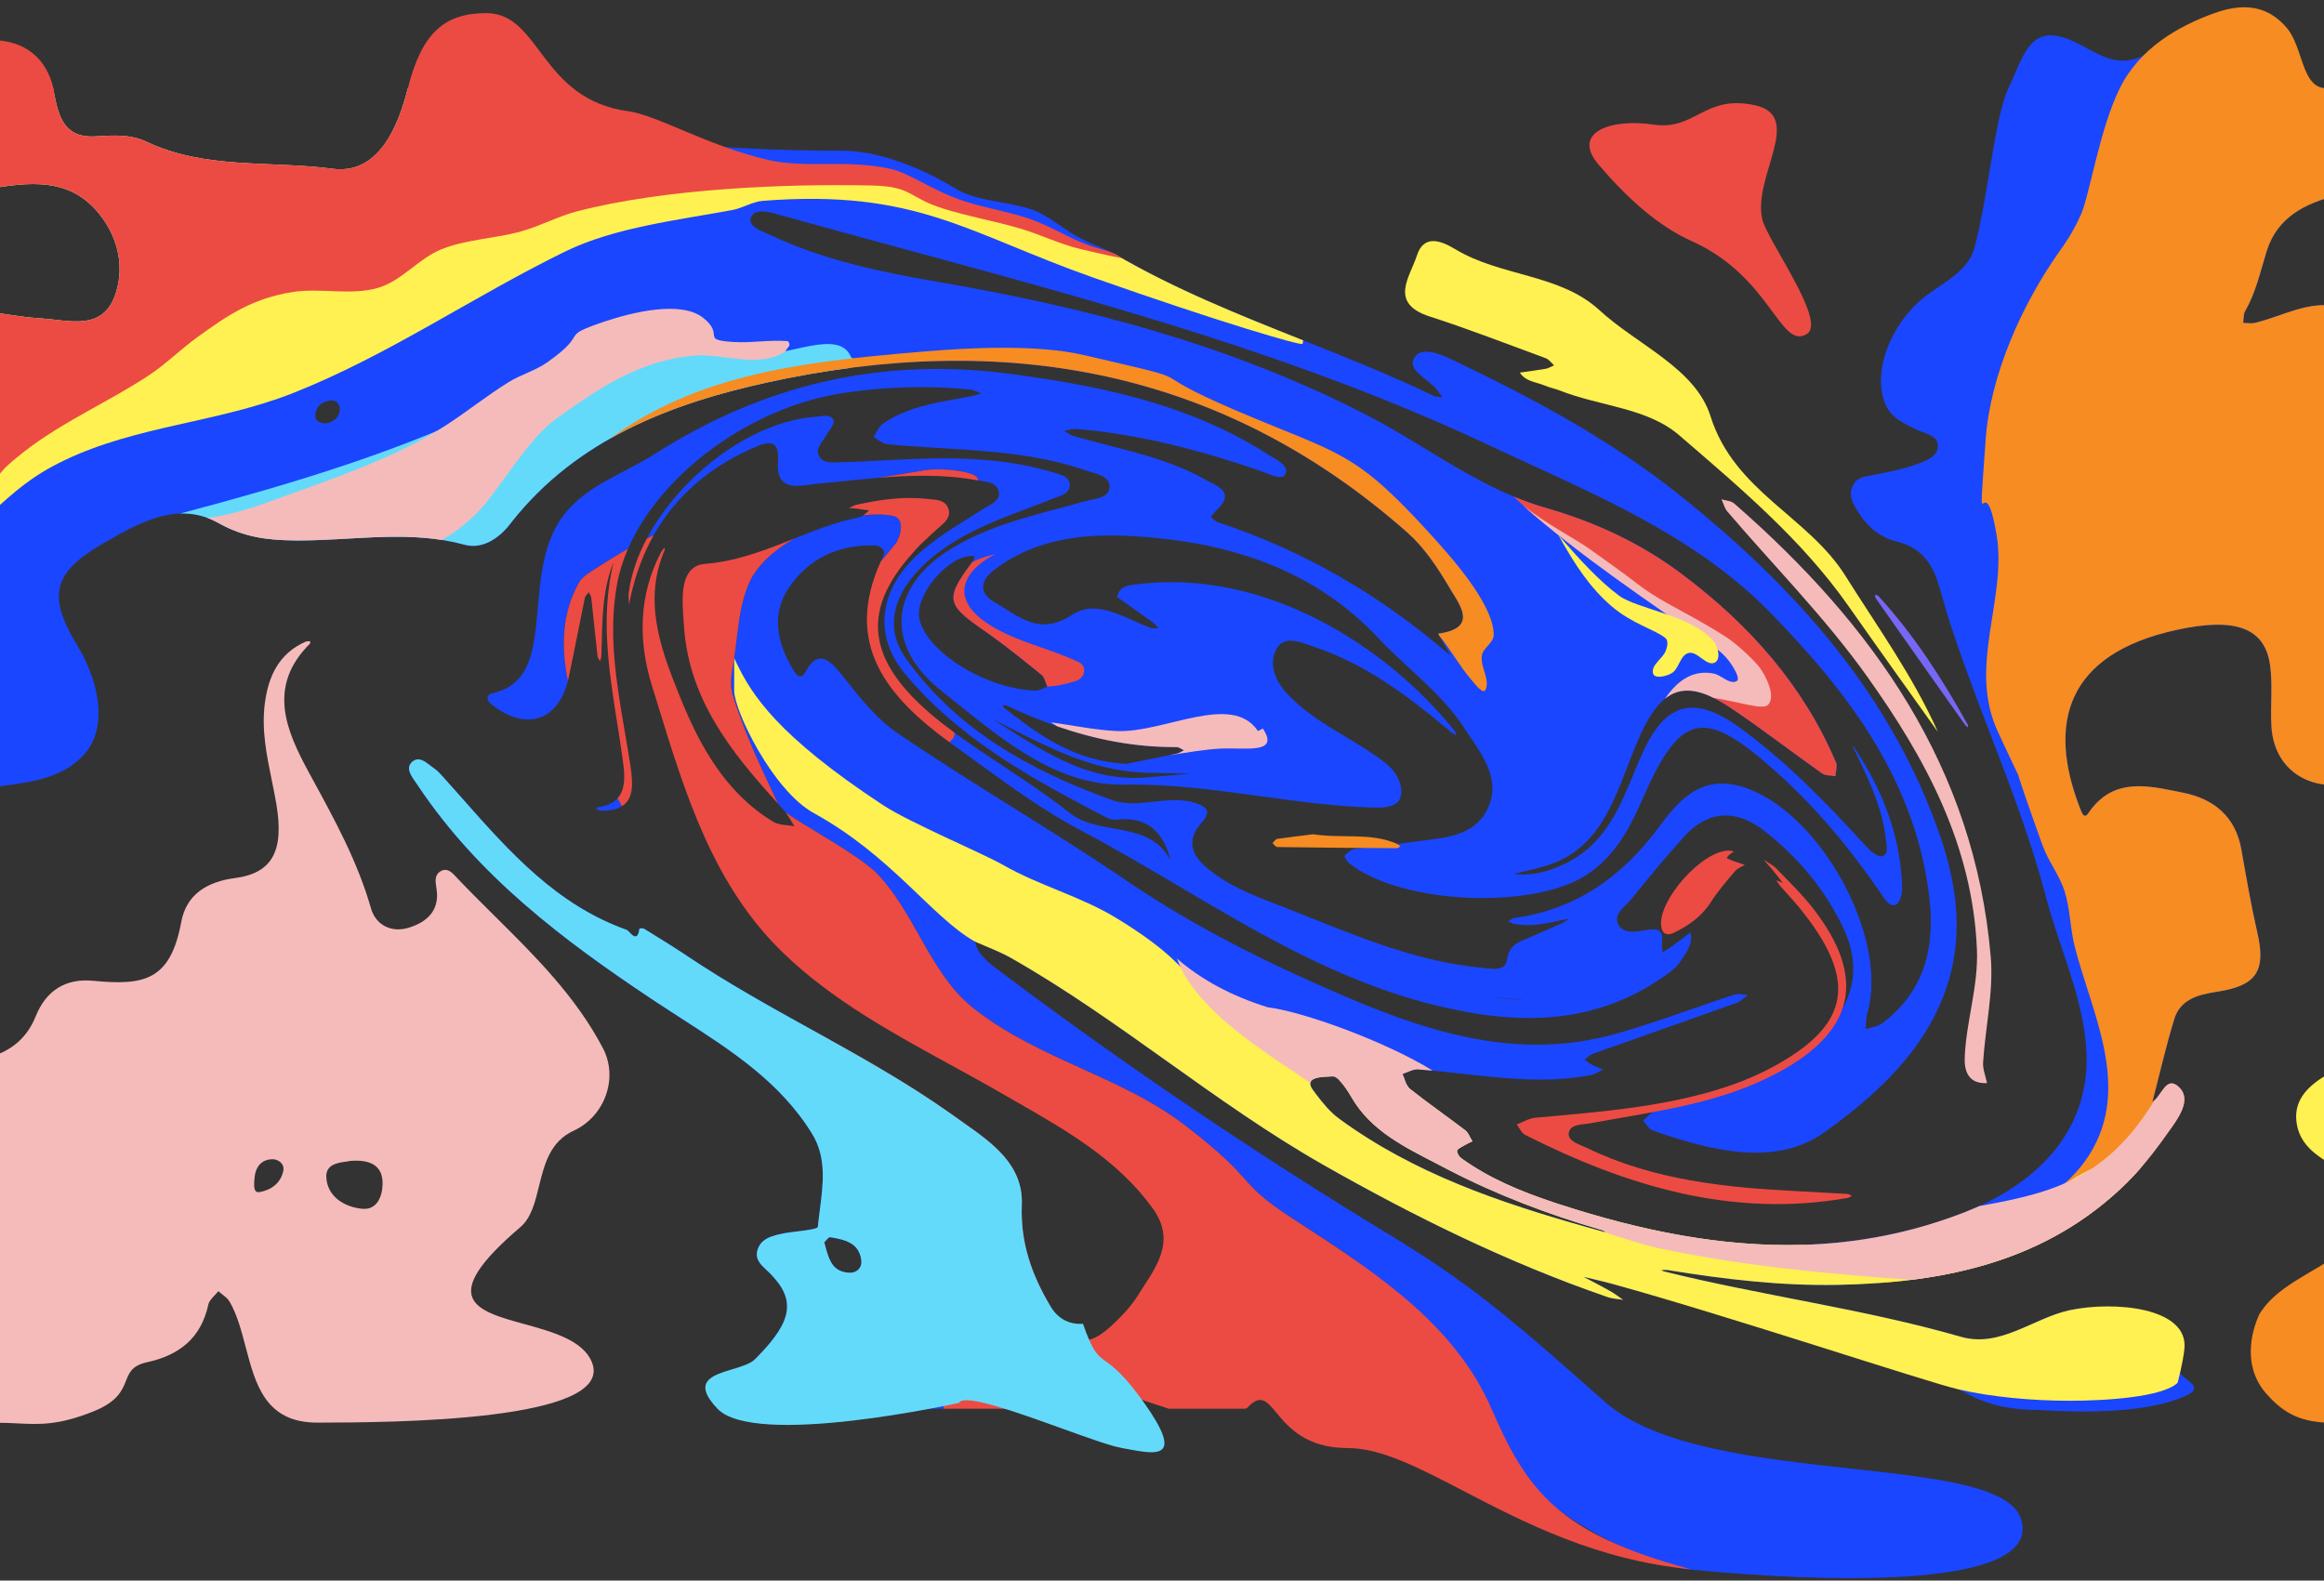 <svg width="3840" height="2612" viewBox="0 0 3840 2612" fill="none" xmlns="http://www.w3.org/2000/svg">
<rect x="0" y="0" width="3840" height="2612" fill="#333333" stroke="none"/>
<g clip-path="url(#clip0)">
<path fill-rule="evenodd" clip-rule="evenodd" d="M3404.32 60.55C3420.43 64.579 3434.81 72.385 3448.87 80.02C3480.8 97.36 3511.12 113.824 3556.52 83.2C3595.32 57.029 3661.3 84.163 3725.18 110.435C3768.97 128.442 3811.77 146.044 3844.16 145.8C3862.25 141.953 3867.35 148.122 3866.98 165.74L3866.92 167.744C3865.63 204.352 3865.88 240.96 3866.12 277.567V277.585C3866.22 292.241 3866.32 306.897 3866.32 321.553L3862.84 322.407C3809.57 335.695 3762.74 358.502 3745.15 415.515C3742.76 423.192 3740.54 430.922 3738.32 438.649L3738.32 438.653C3730.9 464.456 3723.49 490.223 3709.82 513.864C3707.62 517.576 3707.31 522.425 3707.01 527.236C3706.87 529.406 3706.74 531.568 3706.43 533.614C3708.56 533.614 3710.72 533.77 3712.87 533.926C3717.15 534.236 3721.41 534.544 3725.39 533.614C3739.26 530.403 3752.84 525.684 3766.42 520.965C3798.4 509.854 3830.39 498.74 3866.12 507.281V1297.27C3802.44 1301.46 3756.73 1262.96 3753.14 1200.32C3752.31 1186.38 3752.58 1172.34 3752.86 1158.32C3753.24 1138.64 3753.62 1119 3750.94 1099.78C3742.56 1037.33 3693.65 1019.78 3596.64 1040.93C3413.06 1080.82 3382.85 1196.38 3436.69 1335.15L3438.77 1340.41C3440.81 1345.37 3444.39 1352.54 3450.1 1344.56L3450.52 1343.95C3487.48 1289.09 3538.82 1296.17 3588.93 1306.27L3607.42 1310.04C3657.32 1320.02 3693.85 1349.14 3703.44 1403.6L3706.86 1423.26C3713.17 1459.31 3719.7 1495.29 3727.59 1530.94L3729.78 1540.65C3744.41 1604.05 3729.1 1628.54 3664.88 1638.7L3658.83 1639.65C3630.29 1644.31 3602.57 1652.45 3592.85 1683.49C3583.24 1714.47 3575.34 1746.12 3567.45 1777.71L3567.45 1777.71L3567.44 1777.72L3567.44 1777.73L3567.44 1777.74L3567.44 1777.75L3567.43 1777.75L3567.43 1777.76L3567.43 1777.77L3567.43 1777.78L3567.43 1777.79L3567.42 1777.79C3563.84 1792.14 3560.26 1806.48 3556.52 1820.74C3561.75 1817.89 3565.98 1811.82 3570.14 1805.85C3577.89 1794.73 3585.39 1783.97 3598.64 1795.01C3620.8 1813.56 3603.43 1841.29 3590.05 1860.64C3566.9 1893.55 3542.75 1926.47 3514.2 1954.6C3381.86 2084.87 3214.39 2119.78 3037.13 2123.37C2943.11 2125.17 2849.7 2114.2 2756.67 2099.03C2753.97 2098.61 2751.16 2098.69 2748.33 2098.77C2747.19 2098.8 2746.04 2098.83 2744.9 2098.83C2745.29 2099.05 2745.66 2099.29 2746.02 2099.52C2746.99 2100.14 2747.93 2100.74 2749.09 2101.03C2819.52 2118.56 2890.7 2132.46 2961.88 2146.37L2961.89 2146.37L2961.9 2146.37L2961.9 2146.37L2961.91 2146.37L2961.92 2146.38L2961.92 2146.38L2961.93 2146.38L2961.94 2146.38L2961.94 2146.38L2961.95 2146.38L2961.96 2146.38C3055.17 2164.59 3148.39 2182.8 3239.94 2209.16C3282.45 2221.37 3320.13 2204.64 3357.96 2187.85C3378.21 2178.86 3398.5 2169.86 3419.59 2165.26C3492.44 2149.51 3607.02 2188.17 3598.64 2257.79C3597.69 2267.17 3606.37 2274.05 3614.11 2280.19C3627.61 2290.91 3638.27 2299.37 3590.05 2314.89C3539.49 2331.17 3465.38 2336.22 3367.73 2330.04C3301.07 2330.04 3266.77 2311.95 3247.13 2301.6C3242.54 2299.18 3238.76 2297.18 3235.54 2295.93C3074.23 2233.94 2907.95 2188.48 2741.54 2142.98C2716.24 2136.07 2690.94 2129.15 2665.65 2122.17C2654.2 2118.96 2642.65 2116.24 2631.14 2113.53C2626.2 2112.36 2621.26 2111.2 2616.35 2110L2631.1 2117.75C2640.92 2122.91 2650.68 2128.09 2660.26 2133.54C2665.94 2136.68 2671.28 2140.49 2676.63 2144.3C2678.42 2145.58 2680.21 2146.85 2682.02 2148.11C2679.09 2147.57 2676.09 2147.2 2673.1 2146.82C2667.11 2146.07 2661.13 2145.32 2655.67 2143.32C2491.99 2086.87 2337.69 2010.86 2187.38 1925.48C2097.36 1874.31 2013.18 1814.31 1929 1754.32C1844.81 1694.32 1760.62 1634.32 1670.59 1583.14C1657.65 1575.79 1643.88 1570.02 1630.09 1564.25C1623.67 1561.56 1617.25 1558.87 1610.9 1556.01C1616.14 1578.02 1633.12 1590.73 1649.31 1602.85C1651.03 1604.13 1652.74 1605.41 1654.42 1606.69C1861.02 1761.89 2075 1906.32 2295.97 2040.58C2424.72 2118.78 2490.37 2173.12 2652.28 2317.08C2736.13 2391.63 2907.95 2410.49 3059.06 2427.08C3199.72 2442.52 3322.44 2455.99 3339.52 2510.58C3374.96 2623.83 3038.72 2617.89 2788.24 2593.39C2724.12 2587.11 2550.8 2501.81 2513.85 2433.13C2369.52 2164.87 2263.46 2096.37 2171.62 2037.04C2167.48 2034.37 2163.36 2031.71 2159.27 2029.05L2136.27 2014.13L2130.52 2010.36C2085.13 1980.31 2072.62 1966.3 2056.49 1948.22C2040.27 1930.05 2020.37 1907.77 1959.71 1860.94C1931.05 1838.81 1900.35 1820.71 1868.68 1804.43L1850.12 1792.3L1868.28 1804.23C1841.83 1790.66 1814.72 1778.35 1787.54 1766.01C1726.21 1738.16 1664.6 1710.19 1609.84 1667.3C1569.22 1635.49 1543.99 1590.8 1518.62 1545.87C1498.45 1510.15 1478.2 1474.27 1450.06 1444.6C1431.42 1424.94 1386.33 1397.52 1348.4 1374.46C1327.79 1361.92 1309.29 1350.68 1298.3 1342.66C1296.75 1340.53 1295.1 1338.49 1293.32 1336.57L1285.67 1328.21L1274.14 1303.93C1250.1 1253.07 1226.93 1201.61 1210.54 1147.9C1205.7 1132.04 1208.59 1114.89 1211.4 1098.22L1211.4 1098.21C1211.67 1096.58 1211.95 1094.96 1212.21 1093.34L1212.52 1091.46L1213.11 1087.59C1214.54 1077.9 1215.72 1068.09 1216.9 1058.26C1220.81 1025.82 1224.75 993.154 1237.71 963.494C1249.98 935.418 1277.35 910.453 1310.44 891.149L1312.47 889.974L1324.95 885.03C1355.99 872.798 1387.16 861.271 1420.07 854.797C1422.36 854.326 1424.49 853.107 1426.56 851.56C1444.74 849.453 1461.68 849.699 1476.01 852.667C1496.32 856.876 1487.74 887.601 1480.35 897.577L1479.01 899.345C1475.82 903.495 1471.46 908.694 1466.44 914.681L1466.44 914.684L1466.42 914.705L1466.42 914.709L1466.42 914.715L1466.38 914.758L1466.31 914.84C1464.33 917.198 1462.26 919.678 1460.11 922.263L1455.16 928.257C1456.51 925.273 1457.92 922.266 1459.4 919.235C1464.59 908.662 1454.21 901.876 1445.63 901.479C1386.34 899.486 1336.44 922.824 1303.9 970.504C1273.64 1015.19 1283.87 1062.94 1310.86 1107.2L1312.69 1110.15C1317.08 1117.33 1324.86 1121.92 1330.05 1111.94C1349.42 1074.42 1368.39 1087.53 1387.36 1110.83L1387.94 1111.54C1391.48 1115.93 1395 1120.35 1398.52 1124.78L1398.54 1124.8L1398.55 1124.82L1398.57 1124.84C1423.86 1156.59 1449.33 1188.57 1482.95 1211.49C1545.45 1254.13 1609.66 1294.34 1673.79 1334.5L1673.79 1334.5L1673.79 1334.5L1673.8 1334.5L1673.8 1334.5L1673.8 1334.5L1673.8 1334.5L1673.8 1334.5L1673.8 1334.5L1673.8 1334.51L1673.81 1334.51L1673.81 1334.51C1731.57 1370.68 1789.27 1406.8 1845.56 1444.62L1861.02 1455.07C1975.59 1533.07 2095.96 1592.32 2221.32 1646.19L2229.94 1649.86C2370.89 1709.59 2514.51 1752.03 2669.25 1708.62C2711.68 1696.75 2753.38 1682.25 2795.07 1667.76C2818.49 1659.61 2841.91 1651.47 2865.46 1643.79C2870.04 1642.31 2875.34 1642.92 2880.69 1643.53C2883.28 1643.83 2885.88 1644.12 2888.42 1644.19C2886.29 1645.65 2884.23 1647.31 2882.17 1648.97L2882.17 1648.97C2878.04 1652.3 2873.92 1655.63 2869.26 1657.35C2825.13 1673.21 2780.88 1688.81 2736.65 1704.41L2736.59 1704.43L2736.57 1704.44L2736.55 1704.44L2736.54 1704.45L2736.52 1704.45L2736.5 1704.46L2736.48 1704.47L2736.47 1704.47L2736.45 1704.48L2736.43 1704.49L2736.41 1704.49L2736.4 1704.5C2701.67 1716.74 2666.96 1728.98 2632.32 1741.34C2628.68 1742.6 2625.44 1745.33 2622.24 1748.01C2620.88 1749.16 2619.52 1750.3 2618.14 1751.32C2619.76 1752.37 2621.33 1753.5 2622.9 1754.63L2622.9 1754.63C2625.77 1756.69 2628.62 1758.75 2631.72 1760.3C2635.8 1762.34 2640.1 1764.06 2644.38 1765.77L2644.38 1765.77L2644.41 1765.78C2645.1 1766.06 2645.79 1766.33 2646.48 1766.61C2646.76 1766.73 2647.05 1766.84 2647.34 1766.96C2647.69 1767.1 2648.04 1767.25 2648.39 1767.39C2648.62 1767.49 2648.85 1767.58 2649.09 1767.68C2646.83 1768.68 2644.61 1769.82 2642.41 1770.95L2642.4 1770.95C2637.58 1773.44 2632.79 1775.89 2627.73 1776.85C2557.09 1790.26 2487.22 1782.44 2417.39 1774.63L2417.39 1774.63L2417.38 1774.63L2417.38 1774.63L2417.38 1774.63L2417.37 1774.63L2417.37 1774.63L2417.36 1774.63L2417.36 1774.63L2417.35 1774.63L2417.35 1774.63L2417.34 1774.63C2392.66 1771.86 2367.99 1769.1 2343.28 1767.28C2337.42 1766.86 2331.37 1769.36 2325.32 1771.86C2322.72 1772.94 2320.11 1774.02 2317.53 1774.86C2318.79 1777.5 2319.83 1780.42 2320.87 1783.35C2323.13 1789.69 2325.4 1796.04 2329.91 1799.59C2347.04 1813.27 2364.71 1826.22 2382.37 1839.17L2382.37 1839.17L2382.38 1839.18L2382.38 1839.18L2382.39 1839.18C2395.38 1848.7 2408.36 1858.22 2421.13 1868.02C2424.68 1870.78 2426.93 1875.09 2429.19 1879.42L2429.19 1879.42L2429.19 1879.43L2429.19 1879.43C2430.36 1881.68 2431.54 1883.93 2432.9 1885.97L2425.14 1889.82C2423.43 1890.68 2421.73 1891.57 2420.05 1892.51L2417.54 1893.96C2417 1894.27 2416.41 1894.6 2415.8 1894.94C2412.11 1897 2407.56 1899.54 2407.56 1901.93C2407.56 1905.92 2410.95 1911.51 2414.54 1914.1C2464.05 1949.81 2520.33 1971.96 2577.62 1990.51C2798.4 2062.13 3021.16 2090.46 3244.33 2004.08C3383.26 1950.21 3454.32 1853.66 3447.33 1735.56C3443.89 1677.12 3425.46 1622.28 3407.03 1567.42C3398.13 1540.94 3389.23 1514.45 3382.01 1487.55L3380.86 1483.2C3356.95 1391.48 3323.1 1303.07 3289.24 1214.64C3263.75 1148.04 3238.25 1081.44 3216.98 1013.4L3215.58 1008.8C3213.73 1002.65 3212.04 996.498 3210.36 990.417L3210.36 990.413C3198.64 947.992 3187.84 908.847 3135.05 895.174L3133.14 894.697C3108.96 888.852 3088.6 873.299 3074.27 852.128L3070.24 846.05C3061.8 833.184 3053.95 819.352 3061.08 803.13C3067 789.715 3079.43 787.677 3091.73 785.66C3094.46 785.212 3097.19 784.765 3099.84 784.194L3100.8 783.979C3105.28 782.999 3109.79 782.064 3114.3 781.128C3130.9 777.682 3147.59 774.22 3163.29 768.417L3171.59 765.435C3185.9 760.217 3201.51 753.29 3202.01 737.494C3202.46 723.457 3189.66 718.786 3177.17 714.231C3173.16 712.767 3169.18 711.315 3165.68 709.567L3154.56 703.981C3139.72 696.448 3125.32 688.022 3117.17 672.062C3093.42 624.582 3116.97 548.975 3168.68 500.299C3178.93 490.684 3191 482.512 3203.07 474.336C3228.82 456.898 3254.6 439.443 3262.89 407.934L3264.24 402.702C3273.36 366.649 3280.48 323.985 3287.29 283.135C3296.61 227.26 3305.36 174.778 3317.91 147.25L3319.93 142.945C3323.12 136.087 3326.08 129.186 3328.97 122.444L3328.98 122.436C3345.77 83.298 3360.26 49.534 3404.32 60.55ZM718.244 1270.54C722.036 1273.13 725.427 1276.72 728.622 1280.12L736.74 1289.12C745.952 1299.38 755.1 1309.71 764.248 1320.05C841.814 1407.67 919.384 1495.3 1035.43 1536.66C1036.59 1537.1 1038.22 1538.78 1040.07 1540.68C1045.87 1546.65 1053.86 1554.87 1056.59 1534.47C1056.59 1534.27 1062.37 1533.67 1064.37 1534.87L1088.15 1549.61C1101.36 1557.81 1114.53 1566.07 1127.49 1574.6L1135.23 1579.75C1196.11 1620.6 1259.95 1656.55 1324 1692.13L1341.13 1701.64C1397.24 1757.86 1448.46 1818.07 1481.43 1891.36L1483.49 1896.02L1485.16 1899.91C1499.69 1934.25 1541.96 2043.55 1545.87 2089.65C1549.02 2126.85 1550.2 2162.97 1551.36 2198.49V2198.49C1552.71 2239.58 1554.02 2279.85 1558.33 2320.03L1559.23 2328.05L1185.53 2328.05C1200.4 2296.26 1223.61 2270.68 1247.8 2245.96L1252.2 2241.47C1309.51 2183.01 1314.78 2148.01 1273.43 2105.51L1272.17 2104.22C1270.38 2102.41 1268.47 2100.62 1266.53 2098.83C1257 2089.98 1247.13 2080.81 1251.61 2065.72C1257.08 2047.36 1274.03 2042.76 1290.29 2039.21L1291.33 2038.99C1299.07 2037.27 1309.31 2036.01 1319.14 2034.79C1335.67 2032.75 1351.04 2030.84 1351.41 2027.22C1352.29 2017.84 1353.51 2008.34 1354.74 1998.79L1354.74 1998.78C1360.21 1956.31 1365.82 1912.77 1342.03 1874.01C1289.58 1788.4 1207.78 1735.75 1126.37 1683.36C1112.36 1674.34 1098.37 1665.33 1084.53 1656.16L1075.5 1650.15C929.603 1552.91 791.127 1447.98 691.759 1300.07L688.698 1295.48C687.866 1294.23 686.954 1292.93 686.011 1291.58C678.814 1281.29 669.842 1268.47 681.314 1258.77C691.685 1250 701.802 1257.93 711.255 1265.33C713.628 1267.19 715.96 1269.02 718.244 1270.54ZM1365.03 2064.13L1361.99 2052.95C1362.86 2052.14 1363.82 2051.06 1364.8 2049.94C1367.21 2047.22 1369.79 2044.29 1371.77 2044.57C1394.93 2048.56 1419.08 2053.15 1423.08 2082.08C1424.87 2095.64 1415.29 2104.22 1401.91 2103.22C1377.25 2101.37 1370.6 2084.23 1365.03 2064.13ZM2169.36 1801.15L2172.99 1806.09C2184.72 1821.87 2197.58 1837.73 2213.14 1849.07C2344.28 1945.02 2495.99 1993.3 2650.29 2035.79C2651.19 2036.1 2652.21 2036.06 2653.17 2036.02C2653.48 2036.01 2653.78 2035.99 2654.08 2035.99C2653.08 2035.58 2652.12 2035.09 2651.16 2034.61C2649.82 2033.94 2648.49 2033.27 2647.09 2032.8C2559.46 2007.3 2474.49 1975.16 2393.47 1933.23L2376.15 1924.19C2373.34 1922.74 2370.53 1921.29 2367.72 1919.84C2316.19 1893.26 2263.94 1866.31 2233.5 1813.96L2231.9 1811.2C2219.93 1790.93 2208.88 1779.05 2202.96 1779.05L2200.17 1779.03C2167.4 1779.04 2158.6 1786.06 2169.36 1801.15ZM90.064 157.972L87.67 145.8C-12.433 145.8 -15.436 145.8 -15.527 240.114L-15.529 311.579C47.149 301.205 110.825 293.625 158.532 347.089C192.666 385.391 207.038 435.863 191.268 484.738C173.977 538.079 131.479 533.148 90.539 528.398C83.312 527.559 76.133 526.727 69.15 526.221L60.845 525.668C43.812 524.389 26.846 521.849 9.851 519.304L9.85 519.304L9.849 519.304L9.849 519.304L9.848 519.304L9.847 519.303L9.846 519.303L9.845 519.303L9.843 519.303L9.842 519.303L9.841 519.303L9.84 519.302L9.838 519.302L9.837 519.302C1.393 518.038 -7.059 516.772 -15.529 515.66V711.56C-15.379 725.344 -15.145 739.101 -14.911 752.85C-14.521 775.715 -14.132 798.561 -14.132 821.484C-13.999 921.754 -14.043 1021.93 -14.088 1122.15C-14.11 1172.26 -14.132 1222.39 -14.132 1272.54C-14.132 1276.52 -14.539 1280.62 -14.99 1284.66L-15.529 1289.49V1301.66C-7.962 1300.49 -0.32 1299.44 7.338 1298.39C54.422 1291.94 102.122 1285.4 136.974 1249.19C175.898 1208.7 169.511 1135.68 126.993 1065.46L125.532 1063.02C77.904 983.101 88.895 945.089 170.708 897.889C230.392 863.376 294.468 827.067 360.739 864.175L363.153 865.514C406.543 889.253 446.834 893.1 493.281 893.1L497.375 893.097C523.187 893.005 549.029 891.538 574.885 890.07H574.886H574.886H574.887H574.887H574.888H574.888H574.889H574.889C639.253 886.416 703.698 882.758 767.947 900.284C797.292 908.261 824.838 889.11 842.203 866.766L845.469 862.588C953.741 725.531 1109.69 666.525 1268.77 631.766C1657.42 546.781 2018.31 608.222 2325.91 880.531C2354.26 905.666 2376.22 939.381 2395.78 972.498L2396.27 973.321C2397.64 975.608 2399.1 977.967 2400.59 980.375L2400.64 980.449L2400.66 980.477C2416.95 1006.75 2436.82 1038.79 2376.62 1047.11L2376.42 1047.31C2379.81 1053.38 2383.2 1059.41 2386.59 1065.44L2386.6 1065.46C2389.99 1071.5 2393.39 1077.53 2396.78 1083.62C2283 984.867 2155.45 910.254 2012.13 862.975C2009.21 861.866 2006.59 859.506 2003.99 857.165C2002.85 856.137 2001.71 855.113 2000.55 854.2C2001.37 853.205 2002.17 852.176 2002.98 851.143L2002.98 851.137C2004.92 848.649 2006.88 846.138 2009.13 844.024C2039.66 816.791 2016.69 805.344 1998.81 796.43C1996.61 795.337 1994.49 794.281 1992.56 793.239L1987.22 790.267C1938.35 763.403 1884.8 749.651 1831.24 735.898L1831.24 735.897C1812.09 730.978 1792.93 726.059 1773.99 720.541C1770.2 719.323 1766.69 717.192 1763.21 715.075L1763.21 715.075C1761.55 714.067 1759.89 713.062 1758.22 712.162C1760.19 711.803 1762.19 711.318 1764.19 710.832C1768.86 709.696 1773.57 708.551 1778.18 708.969C1882.38 717.348 1982.38 743.879 2080.79 777.594L2081.56 777.858C2084.17 778.766 2087.05 779.907 2090.06 781.097C2103.49 786.413 2119.39 792.702 2123.71 783.578C2129.56 771.225 2114.16 762.227 2101.49 754.826C2099.02 753.381 2096.65 751.997 2094.57 750.661L2090.71 748.205C1965.68 669.297 1824.83 639.169 1681.08 619.407L1672.19 618.197C1459.8 589.472 1264.38 633.96 1082.93 749.667C1066.84 759.938 1049.82 768.833 1032.86 777.696C984.597 802.916 936.837 827.873 912.466 883.523C896.054 921.073 892.546 960.926 889.039 1000.77C887.385 1019.56 885.731 1038.34 882.724 1056.88L882.49 1058.32C875.611 1099.98 861.216 1135.01 813.657 1145.66L812.94 1145.83C802.918 1148.47 803.867 1157.38 812.06 1164.01C868.115 1208.71 921.688 1192.1 938.366 1125.02C926.844 1069.72 928.334 1012.98 956.53 963.095C961.492 954.318 970.555 948.338 979.035 942.886L986.266 938.254C1003.16 927.474 1020.23 916.917 1037.63 906.965L1039.07 903.71C1094.41 780.774 1241.51 672.494 1393.33 649.517C1462.99 638.945 1532.66 636.751 1602.72 643.734C1607.13 644.285 1611.45 646.074 1615.73 647.85L1615.73 647.85C1617.66 648.647 1619.57 649.44 1621.49 650.119C1620.13 650.522 1618.76 650.949 1617.37 651.38C1613.28 652.657 1609.1 653.961 1604.92 654.708C1597.6 656.125 1590.24 657.454 1582.89 658.784C1539.53 666.622 1496.15 674.466 1458.6 700.39C1454 703.638 1450.96 709.179 1447.92 714.711C1446.48 717.336 1445.04 719.958 1443.43 722.333C1445.87 723.618 1448.3 725.212 1450.72 726.811C1455.83 730.179 1460.97 733.564 1466.39 734.105C1495.39 736.913 1524.54 738.693 1553.7 740.475C1634.35 745.4 1715.06 750.33 1792.75 776.996C1795.72 778.048 1799.02 779.002 1802.42 779.983C1817.03 784.207 1833.44 788.946 1833.27 804.326C1833.12 819.936 1816.92 823.209 1802.47 826.128C1799.44 826.741 1796.48 827.338 1793.77 828.03L1792.15 828.463C1777.33 832.724 1762.42 836.73 1747.5 840.738C1687.67 856.809 1627.78 872.895 1573.78 905.47C1469.58 968.11 1460.4 1066.26 1555.42 1141.67C1564.18 1148.61 1572.97 1155.68 1581.82 1162.79L1581.92 1162.87L1581.93 1162.88C1664.1 1228.95 1750.56 1298.47 1857.03 1296.67C1933.72 1295.36 2008.49 1305.62 2083.06 1315.84C2144.54 1324.27 2205.88 1332.68 2268.03 1334.58C2286.19 1335.18 2311.34 1334.78 2314.94 1314.23C2318.33 1295.48 2306.15 1274.13 2289.59 1261.16C2268.8 1244.86 2246.08 1231.24 2223.36 1217.62C2188.26 1196.57 2153.18 1175.54 2125.31 1144.66C2106.74 1124.31 2095.37 1094.99 2109.94 1071.25C2122.21 1051.33 2145.74 1059.79 2165.27 1066.8C2166.14 1067.11 2167 1067.42 2167.85 1067.73C2168.7 1068.03 2169.55 1068.33 2170.38 1068.62L2176.19 1070.61C2258.19 1099.13 2326.57 1150.21 2392.23 1205.35L2398.57 1210.69C2399.95 1211.82 2401.64 1212.71 2403.34 1213.61C2404.36 1214.14 2405.39 1214.68 2406.36 1215.28C2406.1 1214.56 2405.87 1213.81 2405.64 1213.05L2405.63 1213.05C2404.97 1210.9 2404.3 1208.73 2402.97 1207.1C2288.59 1065.26 2089.38 940.58 1882.38 965.118L1881.56 965.212C1880.47 965.334 1879.35 965.447 1878.23 965.562C1865.5 966.857 1851.08 968.323 1846.05 984.667V986.664C1848.44 988.357 1850.82 990.047 1853.2 991.736C1870.74 1004.17 1888.14 1016.51 1905.53 1029.15C1907.98 1031.02 1910.01 1033.51 1911.99 1035.95L1912 1035.95L1912 1035.95C1912.77 1036.9 1913.53 1037.84 1914.32 1038.73C1912.65 1038.53 1910.94 1038.46 1909.24 1038.4C1905.82 1038.26 1902.41 1038.13 1899.35 1036.94C1891.24 1033.82 1882.94 1030.11 1874.55 1026.37L1874.54 1026.36L1874.54 1026.36L1874.54 1026.36L1874.54 1026.36L1874.54 1026.36L1874.54 1026.36L1874.53 1026.36C1839.98 1010.93 1803.79 994.764 1771.99 1015.79L1770.34 1016.86C1724.53 1046.17 1693.7 1026.67 1661.92 1006.58C1656.03 1002.85 1650.1 999.101 1644.04 995.64L1643.02 995.047C1616.39 979.354 1620.18 958.714 1643.25 941.378C1721.89 882.327 1812.91 880.134 1904.94 888.512L1909.21 888.911C2050.06 902.414 2178.79 949.019 2276.81 1053.89L2279.71 1056.96C2295.41 1073.44 2312.18 1088.92 2328.94 1104.39C2361.85 1134.77 2394.71 1165.1 2419.33 1202.91L2420.97 1205.4C2423.4 1209.06 2425.91 1212.75 2428.43 1216.47C2452.52 1251.98 2478.54 1290.32 2459.26 1333.98C2439.83 1378.26 2395.51 1383.72 2352.9 1388.96C2346.62 1389.74 2340.37 1390.51 2334.24 1391.4L2331.3 1391.83C2315.44 1394.22 2299.41 1395.9 2283.38 1397.58L2283.38 1397.58L2283.38 1397.58L2283.37 1397.58L2283.37 1397.58L2283.37 1397.59L2283.36 1397.59L2283.36 1397.59L2283.35 1397.59L2283.35 1397.59C2268.55 1399.14 2253.75 1400.7 2239.09 1402.8C2233.37 1403.52 2227.81 1408.23 2223.13 1412.64L2221.52 1414.17C2220.72 1414.78 2225.51 1423.55 2229.31 1426.54C2313.94 1494.57 2534.71 1504.54 2623.54 1444.5C2665.77 1415.97 2690.12 1374.23 2710.08 1329.16L2714.11 1319.96C2778 1174.65 2816.19 1168.71 2937.53 1277.92C3003 1336.97 3058.29 1404.2 3107.99 1476.62L3108.42 1477.22C3108.65 1477.56 3108.88 1477.9 3109.11 1478.25L3109.41 1478.68C3109.61 1478.99 3109.81 1479.29 3110.01 1479.6L3110.49 1480.33L3110.64 1480.54L3110.73 1480.69L3110.74 1480.71C3116.22 1489.03 3122.49 1498.58 3132.55 1495.17C3138.53 1493.17 3143.13 1477.61 3142.93 1468.44C3140.93 1381.26 3110.19 1303.86 3061.69 1232.44L3061.08 1233.03C3063.19 1237.46 3065.32 1241.89 3067.44 1246.31L3067.46 1246.35C3089.07 1291.34 3110.71 1336.4 3115.98 1387.25C3116.09 1388.15 3116.22 1389.09 3116.36 1390.04C3116.45 1390.66 3116.54 1391.28 3116.64 1391.91C3118.07 1401.24 3119.67 1411.74 3109.79 1414.97C3103.8 1416.97 3091.83 1407.79 3085.64 1401.01L3077.44 1392.07C3014.56 1323.58 2949.8 1256.98 2874.05 1202.12C2798.2 1147.25 2750.89 1161.22 2712.96 1246.6C2708.26 1257.17 2703.81 1267.9 2699.35 1278.64C2676.37 1334.04 2653.34 1389.57 2595.99 1422.15C2593.06 1423.88 2590.05 1425.35 2587 1426.78L2582.42 1428.94C2556.67 1441.11 2529.92 1447.49 2501.17 1444.3C2507.9 1442.54 2514.7 1440.96 2521.51 1439.38C2536.34 1435.93 2551.22 1432.47 2565.45 1427.14C2627.3 1403.98 2654.7 1352.15 2677.43 1296.53L2679.74 1290.82L2682.02 1285.1C2684.35 1279.18 2686.63 1273.23 2688.92 1267.27L2688.94 1267.23L2688.94 1267.22L2688.94 1267.22L2688.95 1267.21L2688.95 1267.21L2688.96 1267.18C2696.31 1248.05 2703.7 1228.82 2712.36 1210.29C2748.29 1133.89 2787.82 1122.12 2858.48 1169.2C2890.2 1190.29 2920.88 1212.81 2951.56 1235.32L2951.57 1235.32L2951.57 1235.33C2971.08 1249.64 2990.6 1263.96 3010.39 1277.92C3014.26 1280.83 3019.88 1281.33 3025.48 1281.84C3027.95 1282.06 3030.42 1282.28 3032.74 1282.71C3032.87 1280.24 3033.3 1277.64 3033.73 1275.04C3034.61 1269.68 3035.49 1264.33 3033.74 1260.17C2979.55 1132.7 2891.05 1033.2 2781.95 950.979L2775.24 945.967C2708.37 896.293 2633.72 862.177 2553.47 839.039L2548.63 837.619C2478.69 816.694 2417.18 779.329 2355.64 741.946C2323.59 722.471 2291.52 702.99 2258.25 685.827C2036.28 571.518 1798.54 508.478 1554.02 466.585L1543.84 464.821C1452.27 448.831 1361.44 429.607 1276.36 389.98L1275.6 389.629C1273.59 388.711 1271.4 387.767 1269.13 386.786C1254.27 380.382 1235.72 372.385 1240.83 359.457C1246.43 345.044 1267.02 349.224 1282.88 353.62L1290.73 355.866C1357.86 374.607 1425.12 392.85 1492.38 411.092C1820.34 500.042 2148.18 588.961 2459.26 735.3C2481.98 745.987 2504.79 756.461 2527.58 766.923C2671.53 833.02 2814.41 898.627 2926.95 1014.19C3055.69 1146.46 3165.68 1292.09 3188.04 1484C3197.42 1565.59 3179.85 1639.4 3109.39 1691.47C3104.51 1695.13 3098.16 1696.67 3091.77 1698.22C3088.75 1698.95 3085.73 1699.69 3082.84 1700.65C3083.11 1697.79 3083.2 1694.89 3083.29 1692C3083.46 1686.2 3083.64 1680.44 3085.24 1675.11C3122.96 1548.63 3003.6 1334.78 2875.45 1299.27C2812.91 1281.85 2776.66 1319.24 2745.39 1361.01L2740.69 1367.36C2680.5 1448.19 2605.14 1502.69 2503.17 1516.91C2500.51 1517.31 2498.03 1518.77 2495.54 1520.24C2494.3 1520.97 2493.06 1521.7 2491.79 1522.3C2493.06 1522.83 2494.3 1523.48 2495.55 1524.12C2498.03 1525.4 2500.51 1526.69 2503.17 1527.09C2527.26 1531.38 2550.82 1527.29 2574.19 1521.85L2579.02 1520.7C2581.75 1520.11 2584.55 1519.73 2587.34 1519.35L2587.35 1519.35C2589.25 1519.09 2591.14 1518.83 2593 1518.51C2591.24 1519.47 2589.55 1520.55 2587.86 1521.63C2585.32 1523.26 2582.78 1524.89 2580.02 1526.09C2567.44 1531.67 2554.79 1537.17 2542.11 1542.69C2533.46 1546.45 2524.81 1550.22 2516.15 1554.02L2515.17 1554.45C2501.55 1560.52 2492.73 1567.43 2490 1586.14L2489.83 1587.11C2486.7 1603.75 2469.07 1601.65 2454.85 1599.95C2454.1 1599.86 2453.36 1599.77 2452.64 1599.68C2452.2 1599.63 2451.77 1599.58 2451.34 1599.54L2444.13 1598.83C2346.44 1588.98 2256.51 1553.07 2166.68 1517.19C2155.06 1512.55 2143.44 1507.91 2131.81 1503.33L2119.84 1498.63C2116.7 1497.41 2113.56 1496.19 2110.41 1494.98L2110.32 1494.94L2110.24 1494.91C2067.33 1478.3 2024.1 1461.56 1989.17 1429.74C1965.42 1407.99 1963.62 1383.65 1985.38 1359.72L1986.14 1358.87C2001.97 1341.08 1993.62 1333.18 1976.07 1327.34L1974.4 1326.8C1951.94 1319.78 1928.75 1322.36 1905.89 1324.91C1882.63 1327.5 1859.71 1330.06 1838.27 1322.41C1704.33 1274.33 1580.76 1206.5 1496.53 1087.6C1454.01 1027.56 1483.36 959.134 1562.4 904.471C1605.07 875.105 1652.88 857.113 1700.75 839.099C1714.02 834.107 1727.29 829.113 1740.46 823.874C1741.98 823.287 1743.58 822.719 1745.21 822.139C1755.77 818.384 1767.6 814.176 1767.6 801.731C1767.42 788.611 1754.79 784.945 1743.85 781.771L1742.96 781.513L1735.61 779.319C1647.77 753.587 1557.96 755.755 1467.92 760.382L1459.2 760.837C1434.25 762.232 1409.5 763.428 1384.55 764.029C1384.16 764.036 1383.78 764.043 1383.39 764.051L1382.85 764.063L1382.18 764.077L1382.17 764.078C1370.95 764.325 1358.41 764.602 1353.01 753.056C1348.57 743.575 1354.1 735.854 1359.53 728.273C1361.19 725.964 1362.83 723.668 1364.18 721.339C1365.6 718.8 1367.45 716.039 1369.33 713.244L1369.33 713.243C1374.11 706.151 1379.02 698.842 1377.16 694.406C1373.45 685.37 1363.08 686.773 1353.55 688.062C1351.29 688.368 1349.08 688.666 1347.02 688.819L1343.81 689.086C1237.89 698.699 1122.83 787.803 1068.71 890.115L1069.01 889.955L1074.84 887.023L1077.5 885.711L1080.15 884.414L1080.77 883.312C1117.84 817.977 1174.92 769.569 1250.81 737.494C1271.97 728.518 1288.34 728.919 1285.54 762.83L1285.42 764.414C1282.49 808.725 1313.3 804.43 1339.08 800.836L1339.08 800.836C1343.32 800.246 1347.42 799.674 1351.21 799.34L1365.72 797.968C1375.13 797.052 1384.54 796.091 1393.94 795.131L1393.97 795.128C1412.77 793.208 1431.56 791.289 1450.36 789.724L1467.23 787.092L1475.75 785.746C1492.84 783.032 1510.25 780.18 1528.03 777.095C1546.14 773.951 1592.12 775.628 1610.99 785.977C1613.91 787.578 1615.68 790.685 1616.79 794.084L1623.95 795.17C1635.84 797.037 1648.28 800.009 1650.43 812.905C1652.51 825.391 1640.97 831.839 1630.44 837.716L1630.44 837.718C1627.85 839.163 1625.33 840.574 1623.08 842.031L1619.37 844.417C1612.85 848.584 1606.3 852.684 1599.75 856.78C1570.21 875.273 1540.8 893.681 1514.89 917.839C1454.01 974.491 1442.04 1049.1 1494.93 1112.94C1580.02 1215.75 1694.04 1280.85 1810.34 1341.73L1825.69 1349.74C1831.68 1352.73 1839.06 1355.32 1845.25 1354.52C1895.95 1348.74 1922.1 1375.08 1933.88 1420.96C1912.88 1382.23 1876.92 1375.79 1840.56 1369.27C1814.36 1364.57 1787.95 1359.84 1766.8 1342.96L1759.75 1337.41C1727.56 1312.41 1693.45 1289.81 1659.33 1267.19L1659.32 1267.19C1631.66 1248.86 1603.99 1230.52 1577.34 1210.91C1578.05 1217.45 1573.65 1223.1 1568.46 1226.42L1573.53 1230.1L1587.84 1240.39C1596.5 1246.64 1605.16 1252.93 1613.83 1259.23L1613.84 1259.23L1613.84 1259.23C1669.7 1299.82 1725.92 1340.66 1786.56 1372.68C1841.41 1401.66 1894.95 1433.29 1948.51 1464.93L1948.51 1464.93L1948.52 1464.93L1948.52 1464.93L1948.52 1464.93L1948.53 1464.94L1948.53 1464.94L1948.53 1464.94L1948.54 1464.94L1948.54 1464.94L1948.54 1464.94L1948.54 1464.94L1948.54 1464.95L1948.55 1464.95C2081.53 1543.5 2214.59 1622.1 2367.84 1660.35C2506.36 1695.06 2638.51 1696.46 2759.07 1606.69C2765.86 1601.5 2772.65 1595.12 2777.24 1587.93C2778.27 1586.34 2779.33 1584.75 2780.39 1583.17C2788.77 1570.61 2797.28 1557.88 2793.2 1541.05L2792.58 1541.52L2792.55 1541.54C2781.59 1549.76 2770.63 1557.97 2759.67 1565.99C2757.22 1567.71 2754.61 1569.2 2751.99 1570.7L2751.98 1570.7C2750.35 1571.63 2748.71 1572.57 2747.1 1573.57C2746.97 1572.08 2746.77 1570.6 2746.57 1569.12C2746.13 1565.83 2745.69 1562.57 2746.1 1559.4C2748.09 1541.85 2744.7 1532.87 2723.14 1536.46C2722.58 1536.56 2722 1536.66 2721.42 1536.76C2721.05 1536.83 2720.68 1536.89 2720.3 1536.96C2719.83 1537.05 2719.36 1537.13 2718.88 1537.22C2703.03 1540.07 2683.21 1543.65 2674.44 1528.48C2666.69 1515.01 2677.23 1504.54 2687.1 1494.74L2687.1 1494.74L2687.1 1494.74L2687.11 1494.73L2687.11 1494.73L2687.12 1494.72C2689.95 1491.9 2692.73 1489.15 2695 1486.39C2723.74 1451.08 2752.49 1415.77 2783.03 1382.26C2823.35 1337.97 2869.46 1337.57 2915.17 1373.08C2971.06 1416.77 3015.97 1470.23 3046.32 1534.87C3086.64 1620.85 3049.11 1699.45 2943.51 1756.9C2895.53 1783.05 2844.2 1799.88 2792.86 1816.72C2773.29 1823.14 2753.71 1829.56 2734.32 1836.5C2729.14 1838.32 2724.74 1842.6 2720.38 1846.85L2720.37 1846.85L2720.37 1846.85C2718.52 1848.66 2716.66 1850.46 2714.76 1852.06C2716.56 1853.86 2718.24 1856.01 2719.93 1858.16C2723.3 1862.46 2726.67 1866.76 2730.93 1868.22C2825.74 1901.54 2933.53 1929.27 3014.58 1871.21C3095.82 1813.16 3178.06 1740.15 3214.79 1636.41C3244.86 1551.32 3234.62 1467.19 3207.07 1385.32L3205.21 1379.86C3123.96 1146.06 2965.87 970.902 2776.24 818.889C2661.66 727.122 2533.91 658.694 2402.57 595.857C2382.6 586.279 2348.87 570.72 2336.69 591.465C2328.5 605.569 2342.01 616.237 2355.8 627.12C2362.5 632.402 2369.25 637.734 2373.62 643.533C2375.3 645.704 2376.93 647.875 2378.56 650.044L2378.57 650.066C2380.23 652.278 2381.89 654.489 2383.6 656.701C2382.09 656.467 2380.53 656.319 2378.99 656.172C2375.25 655.815 2371.54 655.462 2368.43 653.909C2298.46 620.233 2226.25 591.492 2154.05 562.753C2047.89 520.498 1941.74 478.245 1842.66 420.302L1841.31 419.525C1833.45 415.057 1825.63 411.827 1816.83 408.195L1816.83 408.195C1806.03 403.738 1793.76 398.676 1778.18 389.98C1771.08 386.015 1762.77 380.334 1753.97 374.318C1738.6 363.803 1721.73 352.266 1707.18 347.089C1689.58 340.832 1670.73 337.402 1652.17 334.025C1625.52 329.174 1599.45 324.432 1578.57 311.579C1515.79 272.946 1445.63 249.138 1393.33 249.138C1275.36 249.138 1147.61 242.155 1122.66 234.176C949.493 234.176 923.893 212.082 898.293 189.988C872.693 167.894 847.093 145.8 673.93 145.8C650.975 237.368 611.253 287.041 549.373 278.862C516.68 274.539 483.52 273.134 450.346 271.727H450.345C379.411 268.72 308.413 265.71 241.77 234.176L239.788 233.259C216.616 222.879 191.947 223.393 166.989 224.874L156.846 225.498C107.287 228.045 97.316 194.004 90.064 157.972ZM1810.12 1766.68V1766.88C1810.82 1767.18 1811.52 1767.53 1812.22 1767.87C1812.91 1768.22 1813.61 1768.57 1814.31 1768.87L1815.23 1769.87C1815.56 1770.22 1815.91 1770.57 1816.31 1770.87C1817.01 1771.17 1817.71 1771.52 1818.41 1771.87C1819.11 1772.22 1819.8 1772.56 1820.5 1772.86C1821.5 1773.56 1822.49 1774.21 1823.52 1774.86L1825.48 1776.09L1824.79 1775.61C1823.29 1774.57 1821.8 1773.56 1820.3 1772.66C1819.36 1772.26 1818.42 1771.77 1817.54 1771.3C1817.11 1771.08 1816.7 1770.86 1816.31 1770.67L1815.38 1769.67C1815.06 1769.32 1814.71 1768.97 1814.31 1768.67C1813.61 1768.37 1812.91 1768.03 1812.22 1767.68C1811.52 1767.33 1810.82 1766.98 1810.12 1766.68ZM2514.37 1652.11L2514.34 1652.11C2497.3 1651.13 2480.28 1650.15 2463.25 1648.98C2463.51 1648.99 2463.77 1648.99 2464.03 1649C2464.35 1649.01 2464.66 1649.02 2464.97 1649.03C2466.31 1649.07 2467.65 1649.1 2468.98 1649.13C2472.78 1649.22 2476.55 1649.31 2480.41 1649.57L2489.21 1650.06C2497.29 1650.53 2505.32 1651.08 2513.43 1651.63L2515.54 1651.77C2515.44 1651.77 2515.4 1651.87 2515.37 1651.97L2515.35 1652.17L2514.37 1652.11ZM1019.72 1319.89L1020.36 1319.2C1022.8 1323.64 1025.23 1328.02 1027.65 1332.35C1019.81 1337.26 1008.57 1340.03 992.713 1339.76C990.986 1339.76 989.262 1338.8 987.479 1337.79C986.581 1337.29 985.667 1336.77 984.731 1336.37C985.131 1336.1 985.532 1335.75 985.941 1335.38C986.751 1334.66 987.592 1333.91 988.523 1333.78C1003.14 1331.82 1013.1 1326.85 1019.72 1319.89ZM1649.58 1194.41L1640.25 1188.55C1648.76 1192.81 1657.25 1197.13 1665.74 1201.45C1735.9 1237.14 1805.99 1272.81 1887.37 1276.72C1888.45 1276.72 1889.57 1276.82 1890.71 1276.92C1891.91 1277.02 1893.13 1277.12 1894.35 1277.12C1906.76 1277.33 1919.12 1277.58 1931.48 1277.83H1931.48H1931.48C1943.57 1278.08 1955.67 1278.32 1967.81 1278.52L1962.21 1279.01C1938.95 1281.04 1915.84 1283.06 1892.56 1284.9C1802.81 1291.76 1732.67 1247.2 1662.48 1202.59C1658.18 1199.86 1653.89 1197.13 1649.58 1194.41ZM1657.02 1165.21C1657.13 1165.61 1657.21 1166.06 1657.29 1166.51C1657.5 1167.64 1657.7 1168.77 1658.41 1169.2L1669.93 1178.11C1723.75 1219.56 1779.6 1258.08 1861.02 1262.36L1899.77 1254.61C1914.21 1251.69 1929.78 1248.5 1945.26 1245.2C1947.83 1244.66 1950.32 1243.2 1952.77 1241.75C1953.93 1241.07 1955.08 1240.39 1956.24 1239.82C1954.89 1239.24 1953.54 1238.48 1952.19 1237.71L1952.19 1237.71C1949.34 1236.1 1946.5 1234.49 1943.66 1234.63C1844.65 1235.23 1752.43 1208.1 1663.8 1166.21C1662.52 1165.57 1661.08 1165.5 1659.58 1165.43C1658.74 1165.39 1657.88 1165.35 1657.02 1165.21ZM1518.88 1020.78C1512.5 982.272 1566.79 918.437 1606.11 918.633C1607.15 918.633 1608.1 918.97 1609.08 919.316C1609.4 919.427 1609.71 919.539 1610.03 919.641C1610.25 919.71 1610.48 919.775 1610.7 919.832C1610.47 920.449 1610.24 921.087 1610.02 921.732C1609.29 923.803 1608.53 925.94 1607.31 927.613C1562.39 988.18 1562.92 997.88 1621.29 1038.83L1626.87 1042.72C1652.9 1060.75 1677.78 1080.45 1702.53 1100.37L1721.09 1115.33C1724.43 1118.14 1726.17 1123.01 1727.9 1127.9C1728.76 1130.3 1729.62 1132.71 1730.67 1134.89C1726.83 1136.42 1722.99 1137.96 1719.91 1139.19L1714.3 1141.47C1629.07 1139.87 1528.07 1075.84 1518.88 1020.78ZM1510.94 910.796L1508.5 913.468C1515.69 904.617 1522.4 897.942 1529.05 892.254C1522.62 898.493 1516.58 904.672 1510.94 910.796ZM521.029 685.827C522.024 670.666 532.804 663.482 546.381 661.886C555.759 660.691 562.148 668.271 561.55 677.047C560.35 690.812 550.771 697.995 537.198 699.792C536.837 699.722 536.473 699.652 536.11 699.582C528.237 698.07 520.074 696.503 521.029 685.827Z" fill="#1A46FF"/>
<path fill-rule="evenodd" clip-rule="evenodd" d="M1610.98 785.977C1592.12 775.628 1546.13 773.951 1528.02 777.095C1507.28 780.695 1487.04 783.976 1467.22 787.092L1450.34 789.726C1504.69 785.199 1559.07 783.628 1613.69 793.553L1615.22 793.826L1616.78 794.084C1615.67 790.685 1613.9 787.578 1610.98 785.977ZM1534.73 824.734L1532.06 824.476C1492.53 820.084 1453.41 825.672 1414.88 834.251C1412.03 834.931 1409.27 836.348 1406.54 837.751C1405.26 838.409 1403.98 839.064 1402.71 839.637L1403.12 839.656C1407.38 839.85 1411.83 840.053 1416.08 840.636L1436.04 843.628C1434.39 844.852 1432.79 846.266 1431.2 847.67L1431.2 847.67C1429.66 849.035 1428.12 850.39 1426.56 851.556C1444.74 849.454 1461.68 849.699 1476 852.668C1496.31 856.877 1487.74 887.602 1480.35 897.577C1477.08 901.986 1472.18 907.83 1466.41 914.715L1466.41 914.716C1464.04 917.554 1461.51 920.568 1458.89 923.731L1455.16 928.261C1393.35 1065.1 1466.58 1151.8 1568.45 1226.42C1573.64 1223.1 1578.05 1217.45 1577.33 1210.91C1570.75 1206.07 1564.24 1201.15 1557.8 1196.13C1433.29 1098.91 1418.01 1013.43 1508.5 913.469C1515.69 904.618 1522.4 897.943 1529.05 892.255C1535.21 886.278 1541.74 880.244 1548.62 874.15L1549.27 873.576C1550.16 872.8 1551.07 872.023 1551.98 871.241L1551.99 871.238C1561.65 862.964 1571.97 854.134 1566.79 840.034C1562.05 827.066 1549 825.953 1536.96 824.928C1536.21 824.864 1535.47 824.8 1534.73 824.734ZM1312.47 889.974C1278.47 909.435 1250.23 934.845 1237.71 963.494C1224.75 993.154 1220.81 1025.82 1216.9 1058.26L1216.9 1058.26C1215.72 1068.09 1214.54 1077.9 1213.11 1087.59L1212.51 1091.46C1212.16 1093.7 1211.78 1095.95 1211.4 1098.22C1208.59 1114.89 1205.7 1132.04 1210.54 1147.9C1226.93 1201.61 1250.09 1253.07 1274.13 1303.93L1285.67 1328.21L1281.07 1323.15C1206.89 1241.33 1139.58 1155.59 1130.5 1039.34L1128.88 1017.05C1126.35 979.849 1126.15 934.855 1165.17 931.8C1211.73 928.192 1253.84 913.091 1295.3 896.783L1312.47 889.974ZM1098.14 906.49L1098.14 906.49L1098.14 906.49L1098.14 906.49L1098.14 906.49C1097.96 906.069 1097.78 905.641 1097.7 905.269C1097.1 906.065 1096.46 906.839 1095.82 907.613L1095.82 907.613C1094.53 909.167 1093.24 910.72 1092.31 912.452C1054.78 983.668 1054.58 1060.47 1077.14 1132.89L1080.1 1142.42C1082.45 1150.06 1084.8 1157.7 1087.16 1165.35C1132.84 1313.91 1179.24 1464.79 1295.52 1576.16C1375.41 1652.78 1472.56 1706 1569.51 1759.11L1569.51 1759.11C1598.52 1775 1627.51 1790.88 1656.02 1807.37L1662.26 1810.97C1668.15 1814.37 1674.06 1817.75 1679.97 1821.13L1680 1821.15L1680.03 1821.17C1762.75 1868.55 1845.7 1916.06 1903.93 1995.9C1941.19 2046.62 1915.32 2086.47 1889.39 2126.43C1887.42 2129.46 1885.45 2132.49 1883.51 2135.53L1879.25 2142.28C1872.21 2153.21 1863.86 2163.45 1854.83 2172.84C1799.47 2230.71 1778.42 2229.57 1737.77 2162.28L1735.26 2158.08C1704.92 2106.81 1685.76 2054.15 1688.35 1990.71C1690.9 1925.12 1639.63 1888.98 1592.31 1855.63C1588.71 1853.09 1585.13 1850.57 1581.61 1848.06L1571.69 1840.97C1505.14 1793.79 1434.39 1753.51 1363.23 1713.91L1341.13 1701.64C1398.21 1758.83 1450.22 1820.14 1483.12 1895.17L1483.49 1896.02C1496.1 1925.03 1541.8 2041.63 1545.86 2089.65C1549.01 2126.85 1550.2 2162.97 1551.36 2198.49C1552.79 2242.31 1554.2 2285.21 1559.23 2328.05L1749.63 2328.05C1767.6 2293.94 1792.35 2278.38 1831.87 2293.94C1855.25 2303.25 1879.24 2311.02 1903.25 2318.8L1903.26 2318.8L1903.27 2318.81L1903.27 2318.81L1903.28 2318.81C1912.69 2321.86 1922.1 2324.91 1931.48 2328.05H2056.84C2057.24 2327.92 2057.72 2327.83 2058.2 2327.74C2059.14 2327.56 2060.1 2327.38 2060.63 2326.86C2082.59 2302.9 2092.51 2314.81 2109.12 2334.74C2128.74 2358.29 2157.69 2393.04 2226.84 2393.04C2281.82 2393.04 2344.03 2425.38 2418.85 2464.28C2517.78 2515.72 2638.78 2578.62 2794.3 2593.39C2574.06 2534.72 2522.82 2462.46 2464.39 2328.04C2405.97 2193.63 2284.12 2110.09 2155.41 2026.55L2136.26 2014.13C2086.14 1981.45 2073.28 1967.04 2056.49 1948.22C2040.26 1930.05 2020.37 1907.77 1959.71 1860.94C1931.04 1838.81 1900.35 1820.71 1868.68 1804.43C1888.88 1817.66 1909.08 1830.92 1929.28 1844.18L1944.85 1854.41L1929.68 1844.5C1909.22 1831.11 1888.77 1817.69 1868.31 1804.25C1841.85 1790.67 1814.73 1778.35 1787.54 1766.01L1787.54 1766.01L1787.54 1766.01L1787.54 1766.01L1787.54 1766.01L1787.54 1766.01C1726.21 1738.16 1664.6 1710.19 1609.84 1667.3C1569.22 1635.49 1543.99 1590.8 1518.62 1545.87C1498.45 1510.15 1478.2 1474.27 1450.06 1444.6C1431.42 1424.94 1386.33 1397.52 1348.39 1374.46C1327.79 1361.92 1309.29 1350.68 1298.3 1342.66C1301.45 1346.96 1304.22 1351.61 1307 1356.27L1307 1356.27L1307 1356.27L1307 1356.27L1307 1356.27C1308.86 1359.37 1310.71 1362.48 1312.68 1365.5C1308.9 1364.73 1304.92 1364.29 1300.93 1363.85C1292.48 1362.92 1283.99 1361.98 1277.35 1357.92C1197.91 1309.44 1155.79 1231.84 1122.65 1149.45L1120.79 1144.81C1090.36 1069.08 1062.7 991.349 1098.5 908.261C1098.75 907.886 1098.45 907.198 1098.14 906.49ZM1032.24 1208.45C1018.41 1127.84 1004.59 1047.25 1019.65 964.918C1023.21 945.441 1029.31 926.038 1037.63 906.966C1017.74 918.339 998.29 930.504 979.032 942.886C970.552 948.339 961.489 954.318 956.527 963.095C928.331 1012.98 926.841 1069.72 938.363 1125.02C938.731 1123.55 939.08 1122.05 939.411 1120.52C944.972 1094.93 950.064 1069.27 955.153 1043.62L955.153 1043.62L955.153 1043.62L955.153 1043.62L955.153 1043.62C958.831 1025.08 962.508 1006.55 966.36 988.06C966.908 985.58 968.791 983.482 970.626 981.436L970.627 981.436C971.451 980.518 972.265 979.61 972.945 978.683C973.411 979.815 973.988 980.924 974.565 982.033C975.718 984.248 976.87 986.463 977.135 988.858C978.312 999.856 979.465 1010.88 980.619 1021.91C982.793 1042.69 984.97 1063.49 987.316 1084.21C987.452 1086.24 988.689 1088.18 989.908 1090.09C990.486 1091 991.06 1091.89 991.51 1092.79C991.722 1092 991.962 1091.19 992.203 1090.38C992.873 1088.12 993.558 1085.82 993.705 1083.62C993.967 1076.04 994.149 1068.45 994.33 1060.85C995.389 1016.48 996.45 972.023 1013.67 929.607C992.041 1019.05 1005.86 1106.61 1019.7 1194.29C1022.97 1215.03 1026.25 1235.77 1029.05 1256.55L1030.22 1265.41C1032.74 1285.79 1032.33 1305.93 1020.35 1319.2C1022.8 1323.64 1025.22 1328.02 1027.65 1332.35C1047.72 1319.81 1045.65 1293.32 1041.98 1267.9L1041.01 1261.36C1038.29 1243.71 1035.26 1226.08 1032.24 1208.45ZM1043.01 981.674C1042.01 985.809 1041.21 989.946 1040.41 994.156C1040.08 995.834 1039.76 997.524 1039.42 999.23C1039.35 997.116 1039.18 994.959 1039 992.794C1038.64 988.42 1038.28 984.015 1038.82 979.878C1042.66 949.914 1053.17 919.473 1068.7 890.118L1069.01 889.955L1074.84 887.023C1076.61 886.144 1078.38 885.274 1080.15 884.414C1063.79 913.486 1051.38 945.889 1043.01 981.674Z" fill="#EC4B43"/>
<path d="M3866.91 167.745C3865.11 219.015 3866.31 270.284 3866.31 321.554L3862.83 322.407C3809.57 335.695 3762.73 358.502 3745.15 415.515C3734.77 448.83 3727.58 483.143 3709.82 513.865C3706.62 519.251 3707.42 527.031 3706.43 533.614C3712.81 533.614 3719.4 535.011 3725.39 533.614C3771.9 522.842 3815.21 495.112 3866.11 507.281V1297.27C3802.44 1301.46 3756.73 1262.96 3753.13 1200.32C3751.14 1166.8 3755.53 1132.69 3750.94 1099.78C3742.55 1037.33 3693.65 1019.78 3596.64 1040.93C3413.05 1080.82 3382.85 1196.38 3436.69 1335.15L3438.77 1340.41C3440.81 1345.37 3444.39 1352.54 3450.1 1344.56L3450.52 1343.95C3487.47 1289.09 3538.81 1296.17 3588.92 1306.27L3607.42 1310.04C3657.32 1320.02 3693.85 1349.14 3703.43 1403.6L3706.86 1423.26C3713.17 1459.31 3719.69 1495.29 3727.59 1530.94L3729.78 1540.65C3744.4 1604.05 3729.1 1628.54 3664.87 1638.7L3658.83 1639.65C3630.29 1644.31 3602.56 1652.45 3592.84 1683.49C3578.87 1728.57 3568.49 1775.06 3556.52 1820.74C3571.49 1812.56 3578.27 1778.05 3598.64 1795.01C3620.79 1813.56 3603.42 1841.29 3590.05 1860.64C3566.9 1893.55 3542.74 1926.47 3514.2 1954.6C3401.9 2065.14 3264.3 2107.02 3116.89 2119.36C3115.03 2118.38 3114.58 2117.16 3116.53 2115.44C3199.94 2042.49 3378.51 2026.04 3452.55 1907.83C3522.73 1795.79 3455.63 1673.32 3427.92 1563.52C3420.39 1533.71 3420.66 1502.09 3411.34 1472.79C3402.86 1446.15 3384.51 1423.5 3375 1397.21L3366.03 1372.29C3350.67 1329.38 3341.22 1301.54 3335.89 1284.47L3334.67 1280.51L3327.84 1266.29C3321.58 1253.18 3314.08 1237.22 3305.15 1217.96L3300.99 1208.98C3250.77 1100.41 3316.92 989.42 3298.89 883.374C3277.36 756.72 3266.66 926.228 3281.04 725.202C3288.58 619.885 3341.18 502.838 3401.93 416.794C3410.38 404.831 3424.99 384.752 3438.77 353.58C3452.55 322.407 3469.39 212.743 3502.57 145.801C3535.75 78.859 3600.18 42.864 3658.83 21.691C3717.48 0.519 3753.28 16.454 3778.58 46.164C3806.17 78.555 3802.62 146.113 3844.16 145.801C3862.25 141.953 3867.35 148.123 3866.98 165.74L3866.91 167.745Z" fill="#F68C22"/>
<path d="M87.67 145.801L90.025 157.778C97.361 194.287 107.421 228.816 158.532 225.398L164.794 225.007C190.5 223.433 215.936 222.575 239.786 233.259L241.77 234.176C339.58 280.458 446.773 265.297 549.373 278.862C611.253 287.042 650.975 237.368 673.93 145.801C673.93 145.801 1129.32 258.384 1274.34 287.662C1346.08 302.148 1419.34 289.232 1461.44 298.986C1554.69 320.597 1624.57 347.54 1683.43 366.48C1732.73 382.347 1764.07 396.734 1791.47 405.903C1814.65 413.656 1837.24 417.123 1842.66 420.303C1941.51 478.109 2047.4 520.301 2153.3 562.456L2152.24 568.222C2151.49 572.278 2014.95 532.23 1806.63 458.818C1598.31 385.405 1514.42 312.188 1260.85 331.875C1243.26 333.24 1227.5 343.843 1210.16 347.083C1122.13 363.532 1016.41 375.422 934.123 415.547C783.005 489.232 641.4 587.467 484.334 649.498C359.343 698.861 226.765 702.911 105.576 761.073C52.654 786.472 24.545 812.176 -14.105 847.124L-14.132 821.484C-14.132 784.777 -15.13 748.267 -15.529 711.56V515.66C9.994 519.012 35.344 523.753 60.845 525.668L69.15 526.221C115.689 529.591 170.924 547.495 191.268 484.739C207.038 435.863 192.666 385.392 158.532 347.089C110.825 293.625 47.149 301.206 -15.529 311.579L-15.527 240.114C-15.436 145.801 -12.433 145.801 87.67 145.801Z" fill="#FEF151"/>
<path d="M-15.53 66.193C84.573 66.193 90.021 157.779 90.021 157.779C97.358 194.287 107.417 228.816 158.529 225.399L164.791 225.007C190.497 223.433 215.933 222.575 239.783 233.259L241.767 234.176C339.576 280.459 446.769 265.297 549.37 278.863C611.249 287.042 650.972 237.368 673.927 145.801C696.883 54.234 734.726 21.692 803.412 21.692C893.891 21.692 891.657 164.143 1038.55 183.904C1085.5 190.221 1168.89 240.936 1269.33 264.326C1331.06 278.699 1397.86 262.923 1470.65 278.863C1502.9 285.927 1537 312.609 1585.33 329.739C1620.6 342.238 1661.75 348.755 1698 360.528C1728.96 370.581 1761.63 390.148 1785.87 400.249C1813.04 411.57 1830.59 413.226 1842.65 420.303C1846.38 422.482 1850.11 424.638 1853.86 426.774C1830.53 422.208 1807.47 416.812 1785.87 411.73C1751.47 403.636 1719.38 387.608 1685.48 377.616C1643.53 365.249 1600.16 357.883 1558.46 344.699C1499.88 326.183 1508.4 308.471 1442.26 306.591L1439.95 306.532C1298.98 303.387 1099.67 311.575 954.364 348.998C922.469 357.213 893.061 373.444 861.341 382.309C818.157 394.377 771.781 395.228 730.07 411.681C691.73 426.803 663.957 464.404 624.347 475.79C579.069 488.806 529.703 475.227 483.18 482.649C417.899 493.065 377.185 520.109 325.687 557.491C298.354 577.332 274.271 601.574 246.088 620.189C179.32 664.289 104.47 696.302 41.255 745.357L36.484 749.083C-10.716 786.21 -10.253 794.315 -7.961 826.397L-7.578 831.848L-14.122 831.85L-14.135 821.485C-14.135 784.778 -15.133 748.268 -15.533 711.561V515.661C9.991 519.012 35.341 523.754 60.842 525.669L69.147 526.221C115.686 529.592 170.921 547.496 191.265 484.739C207.034 435.863 192.662 385.392 158.529 347.089C110.822 293.625 47.145 301.206 -15.533 311.579L-15.53 240.114C-15.44 145.801 -115.633 66.193 -15.53 66.193Z" fill="#EC4B43"/>
<path fill-rule="evenodd" clip-rule="evenodd" d="M728.621 1280.12C725.427 1276.72 722.036 1273.13 718.243 1270.54C715.96 1269.02 713.628 1267.19 711.255 1265.33C701.802 1257.93 691.685 1250 681.314 1258.77C669.842 1268.47 678.814 1281.29 686.011 1291.58C686.954 1292.93 687.866 1294.23 688.698 1295.48L691.759 1300.07C791.126 1447.98 929.603 1552.91 1075.5 1650.15L1084.53 1656.16C1098.37 1665.33 1112.36 1674.34 1126.37 1683.36C1207.78 1735.75 1289.58 1788.4 1342.03 1874.01C1365.82 1912.77 1360.21 1956.31 1354.74 1998.78C1353.51 2008.34 1352.29 2017.84 1351.41 2027.22C1351.04 2030.85 1335.67 2032.75 1319.14 2034.79C1309.31 2036.01 1299.07 2037.27 1291.33 2038.99L1287.17 2039.91C1271.91 2043.41 1256.73 2048.53 1251.61 2065.72C1247.13 2080.81 1257 2089.98 1266.53 2098.83C1268.46 2100.62 1270.38 2102.41 1272.17 2104.22L1273.43 2105.51C1314.78 2148.01 1309.51 2183.01 1252.2 2241.47L1247.8 2245.96C1240.23 2253.69 1225.22 2258.21 1210.07 2262.78C1176.75 2272.82 1142.74 2283.07 1185.53 2328.05C1247.8 2393.49 1584.62 2318.34 1584.62 2318.34C1593 2302.42 1679.68 2333.66 1754.56 2360.65C1796.81 2375.87 1835.29 2389.74 1853.86 2393.04C1857.11 2393.61 1860.37 2394.22 1863.62 2394.82C1911.92 2403.75 1957 2412.08 1890.5 2318.34C1857.57 2271.93 1839.97 2259.15 1827.53 2250.11C1813.16 2239.68 1805.69 2234.25 1789.43 2187.72C1768.94 2188.91 1749.19 2181.59 1735.26 2158.08C1704.92 2106.81 1685.76 2054.15 1688.36 1990.71C1690.9 1925.12 1639.63 1888.98 1592.31 1855.63C1589.73 1853.81 1587.16 1852 1584.62 1850.2L1570.6 1840.2C1496.98 1788.12 1418.26 1744.44 1339.53 1700.75C1270.28 1662.33 1201.03 1623.9 1135.23 1579.76L1127.49 1574.6C1114.53 1566.07 1101.36 1557.81 1088.15 1549.61L1064.37 1534.87C1062.37 1533.67 1056.59 1534.27 1056.59 1534.47C1053.86 1554.88 1045.87 1546.65 1040.07 1540.68C1038.22 1538.78 1036.59 1537.1 1035.42 1536.66C919.384 1495.3 841.814 1407.67 764.248 1320.05C758.568 1313.63 752.889 1307.21 747.194 1300.82L736.74 1289.12L728.621 1280.12ZM1365.03 2064.13L1361.99 2052.95C1362.86 2052.14 1363.82 2051.06 1364.8 2049.94C1367.21 2047.22 1369.79 2044.29 1371.77 2044.57C1394.93 2048.56 1419.08 2053.15 1423.07 2082.08C1424.87 2095.64 1415.29 2104.22 1401.91 2103.22C1378.55 2101.46 1371.35 2085.99 1365.92 2067.28L1365.03 2064.13Z" fill="#64DAFB"/>
<path fill-rule="evenodd" clip-rule="evenodd" d="M-14.713 1746.23C20.402 1735.65 45.142 1713.89 58.908 1679.75C76.067 1637.02 107.99 1616.46 154.079 1620.85C239.073 1629.03 281.57 1620.05 299.526 1523.41C307.906 1478.29 342.024 1457.12 387.913 1451.14C450.362 1442.95 469.717 1406.01 456.548 1328.34C454.327 1315.34 451.682 1302.38 449.035 1289.4C440.503 1247.59 431.958 1205.7 437.594 1162.42C443.379 1117.9 460.539 1080.16 504.631 1060.59C506.27 1059.85 508.355 1059.77 510.387 1059.7C511.075 1059.67 511.757 1059.65 512.413 1059.59C512.413 1059.93 512.436 1060.31 512.46 1060.71C512.535 1061.96 512.617 1063.34 512.012 1063.79C441.184 1134.27 472.508 1206.95 510.415 1276.63C512.177 1279.86 513.939 1283.09 515.701 1286.32L515.751 1286.41C553.497 1355.58 591.056 1424.4 612.967 1501.05C620.95 1529 646.887 1541.58 674.42 1533.39C703.149 1524.81 726.495 1506.64 721.505 1470.3C721.34 1469.13 721.154 1467.94 720.967 1466.74C719.339 1456.31 717.615 1445.26 728.89 1439.35C739.421 1433.72 747.314 1442.32 753.61 1449.18L753.615 1449.18C754.233 1449.85 754.836 1450.51 755.424 1451.14C775.573 1472.34 796.379 1492.97 817.182 1513.59L817.183 1513.6C884.342 1580.19 951.457 1646.74 996.242 1732.26C1022.38 1782.17 998.837 1845.27 947.757 1868.63C908.719 1886.61 899.377 1924.59 890.55 1960.49C883.993 1987.15 877.719 2012.65 859.77 2027.96C719.425 2147.63 786.922 2166.24 866.094 2188.06C912.68 2200.91 963.307 2214.86 978.015 2251.18C1017.72 2349.21 646.579 2350.82 524.382 2351.01C438.835 2351.15 422.316 2288.37 405.932 2226.1C398.913 2199.43 391.919 2172.85 379.533 2151.35C376.653 2146.41 371.887 2142.69 367.115 2138.97C364.945 2137.28 362.774 2135.59 360.778 2133.78C358.972 2136.09 356.854 2138.31 354.741 2140.54C350.086 2145.44 345.453 2150.31 344.218 2155.94C332.247 2211.25 296.334 2239.6 243.063 2251.18C218.305 2256.58 213.691 2268.11 208.159 2281.92C201.833 2297.72 194.307 2316.52 154.079 2332.59C96.393 2355.64 65.315 2354.09 28.793 2352.26L28.789 2352.26C17.572 2351.7 5.841 2351.12 -7.331 2351.21C-14.314 2351.21 -15.711 2349.81 -15.511 2342.82C-14.713 2143.96 -14.713 1945.1 -14.713 1746.23ZM578.252 1918.54C576.428 1919.01 573.983 1919.35 571.2 1919.74C558.459 1921.53 538.656 1924.31 539.146 1944.3C539.945 1976.44 567.875 1994.61 598.401 1997.61C622.741 2000 631.522 1977.64 632.12 1957.68C633.119 1929.52 616.359 1915.35 578.252 1918.54ZM428.817 1970.05C419.042 1971.65 418.64 1960.67 421.236 1941.51C422.632 1934.52 427.22 1916.75 449.166 1915.75C459.142 1915.15 470.518 1922.94 468.124 1934.72C464.132 1955.08 448.171 1966.66 428.817 1970.05Z" fill="#F5BBBA"/>
<path d="M2899.23 173.811C2982.7 191.702 2895.15 292.6 2911.94 362.641C2920.45 398.044 3019.21 531.568 2985.39 552.018C2941.3 578.929 2926.41 457.299 2795.15 398.412C2738.06 372.797 2687.59 326.058 2641.53 272.266C2595.47 218.474 2661.98 195.402 2731.82 205.88C2801.66 216.359 2815.76 155.921 2899.23 173.811Z" fill="#EC4B43"/>
<path d="M3744.41 2302.91C3713.41 2267.99 3712.41 2218.91 3732.58 2173.04C3759.41 2126.41 3820.79 2104.22 3866.7 2071C3866.7 2162.16 3866.7 2253.33 3866.9 2344.5C3866.9 2350.43 3865.7 2351.62 3859.69 2351.62C3803.15 2351.42 3775.4 2337.83 3744.41 2302.91Z" fill="#F68C22"/>
<path d="M3867 1932.2C3832.92 1913.85 3798.04 1894.29 3794.24 1851.4C3791.03 1815.09 3816.28 1792.95 3845.55 1775.59C3860.39 1766.81 3866.6 1769.4 3865.8 1788.16C3864.79 1809.3 3866.4 1830.45 3867 1851.6C3867 1852.2 3867 1853 3867 1853.59C3867 1854.2 3867 1854.99 3867 1855.59C3867 1880.93 3867 1906.46 3867 1932.2Z" fill="#FEF151"/>
<path d="M2169.68 1378.65C2218.05 1386.06 2264.41 1375.48 2307.94 1394.31C2310.16 1395.37 2311.97 1397.27 2313.99 1398.75C2311.97 1399.81 2309.96 1401.72 2307.94 1401.72C2242.24 1401.29 2176.33 1400.87 2110.62 1399.81C2107.8 1399.81 2105.18 1395.58 2102.56 1393.25C2105.18 1390.93 2107.6 1386.69 2110.62 1386.27C2131.18 1383.31 2152.14 1380.98 2169.68 1378.65Z" fill="#F68C22"/>
<path d="M3201.97 1209.52C3152.55 1140.19 3102.93 1071.05 3054.11 1001.32C2976.99 891.436 2874.76 805.722 2774.72 719.405C2721.72 673.652 2643.2 671.455 2577.64 645.481C2569.47 642.283 2560.7 640.685 2552.73 637.29C2538.38 631.096 2520.85 630.895 2511.28 615.711C2525.43 613.71 2539.58 611.915 2553.73 609.517C2558.51 608.718 2563.09 605.721 2567.88 603.72C2563.29 599.728 2559.31 593.73 2553.93 591.935C2490.16 568.557 2426.79 543.782 2362.23 523.003C2294.07 501.025 2329.94 457.268 2341.1 422.503C2352.86 385.54 2382.95 398.727 2405.07 412.113C2480 457.268 2577.64 452.473 2642.81 512.613C2705.58 570.355 2801.23 608.316 2826.34 687.84C2865.59 812.514 2987.75 853.27 3049.32 951.775C3102.53 1036.49 3161.12 1117.61 3201.97 1209.52Z" fill="#FEF151"/>
<path d="M3282.51 1789.91C3252.94 1791.3 3245.55 1770.56 3246.35 1748.22C3248.55 1688.18 3269.13 1630.14 3266.53 1569.1C3259.34 1397.16 3182.2 1254.15 3085.08 1117.92C3015.53 1020.38 2931.4 935.806 2854.07 845.248C2849.47 839.863 2847.67 831.887 2844.47 825.105C2851.47 827.299 2860.06 827.5 2865.26 831.887C3094.67 1031.95 3262.53 1267.51 3289.31 1580.87C3294.31 1638.31 3280.52 1697.15 3276.72 1755.4C3275.92 1766.57 3280.72 1778.14 3283.12 1789.5L3282.51 1789.91Z" fill="#F5BBBA"/>
<path d="M2945.78 1459.07C2940.38 1452.25 2935.17 1445.22 2929.56 1438.4C2924.56 1432.38 2919.35 1426.76 2914.14 1420.94C2921.15 1425.56 2928.96 1429.17 2934.77 1434.99C2956 1457.06 2978.43 1478.54 2997.05 1502.83C3085.17 1617.42 3064.15 1705.33 2935.97 1773.57C2839.24 1824.95 2732.9 1836.78 2628.16 1856.25C2614.74 1858.66 2594.11 1857.46 2592.11 1872.31C2590.1 1886.36 2609.93 1891.18 2621.95 1897C2732.5 1950.58 2851.66 1962.63 2971.82 1968.65C2998.86 1970.05 3025.69 1971.45 3052.73 1973.06C3055.13 1973.26 3057.34 1975.07 3059.74 1976.27C3057.53 1977.48 3055.33 1979.28 3052.93 1979.69C2862.07 2013.2 2687.84 1960.22 2520.01 1875.52C2514 1872.51 2510.8 1864.28 2506.19 1858.26C2516.21 1854.45 2526.02 1848.23 2536.23 1847.22C2645.58 1837.19 2755.33 1829.56 2860.27 1793.44C2891.31 1782.8 2921.95 1768.35 2949.99 1751.29C3059.14 1685.26 3065.15 1612.41 2972.42 1499.21C2962.81 1487.37 2952.19 1476.53 2942.18 1464.89C2939.37 1461.68 2937.37 1458.07 2934.97 1454.66C2938.57 1456.06 2942.18 1457.47 2945.78 1459.07Z" fill="#EC4B43"/>
<path d="M2856.99 1405.56C2857.8 1405.76 2861.41 1406.36 2865.03 1407.15C2862.42 1408.95 2859.4 1410.73 2856.99 1412.93C2855.39 1414.32 2854.18 1416.31 2852.98 1418.1C2856.19 1419.49 2859.2 1421.08 2862.42 1422.27C2869.25 1424.66 2876.08 1427.05 2882.91 1429.24C2877.49 1432.62 2870.86 1435.01 2866.84 1439.58C2852.98 1456.09 2838.51 1472.6 2826.86 1490.9C2811.59 1514.78 2789.89 1529.89 2765.37 1541.63C2754.92 1546.6 2746.48 1543.82 2744.88 1530.89C2738.85 1488.92 2811.78 1405.56 2856.99 1405.56Z" fill="#EC4B43"/>
<path d="M3251.95 1199.64C3251.75 1200.24 3251.34 1201.03 3251.14 1201.83C3249.93 1200.84 3248.31 1199.84 3247.5 1198.65C3198.13 1128.79 3148.76 1059.12 3099.6 989.061C3098.38 987.473 3098.59 984.896 3098.18 982.713C3100 983.307 3102.23 983.503 3103.44 984.696C3162.52 1049 3209.06 1121.64 3251.14 1197.26C3251.34 1197.86 3251.54 1198.65 3251.95 1199.64Z" fill="#7767F6"/>
<path fill-rule="evenodd" clip-rule="evenodd" d="M1213.11 1141.47V1087.59L1216.23 1094.21C1241.78 1147.68 1283.55 1215.04 1459.07 1330.54C1502.38 1359.04 1622.13 1409.54 1656.49 1428.87L1657.55 1429.47C1716.83 1463.46 1784.76 1481 1843.24 1516.37C2025.73 1626.76 1948.95 1658.7 2094.26 1731.26L2108 1738.07C2146.28 1756.94 2175.17 1770.06 2197.49 1779.06L2194.82 1779.11C2166.47 1779.86 2159.21 1786.91 2169.33 1801.13L2171.39 1803.93L2174.59 1808.24C2185.88 1823.3 2198.28 1838.25 2213.13 1849.07C2336.16 1939.09 2477.29 1987.15 2621.68 2027.83L2635.97 2031.83L2650.28 2035.79C2650.88 2035.99 2651.53 2036.04 2652.18 2036.04L2652.82 2036.03L2654.07 2035.99C2651.67 2034.99 2649.48 2033.6 2647.08 2032.8C2559.45 2007.3 2474.48 1975.16 2393.46 1933.23L2376.14 1924.19C2321.96 1896.13 2265.59 1869.17 2233.49 1813.96C2225.9 1800.7 2218.59 1790.72 2212.63 1784.9C2282.3 1810.52 2275.33 1787.64 2324.88 1793.19C2326.23 1795.74 2327.83 1797.96 2329.9 1799.59C2359.64 1823.33 2390.98 1844.88 2421.12 1868.02C2426.51 1872.21 2428.91 1879.99 2432.9 1885.97L2425.14 1889.82C2423.43 1890.68 2421.73 1891.57 2420.04 1892.51L2417.53 1893.96C2413.74 1896.15 2407.55 1899.14 2407.55 1901.93C2407.55 1905.92 2410.94 1911.51 2414.54 1914.1C2460.74 1947.43 2512.86 1968.94 2566.18 1986.75L2569.99 1988.01L2577.62 1990.51C2710.61 2033.65 2844.32 2061.08 2978.41 2057.2L2990.97 2059.49C2993.31 2059.92 2995.33 2060.31 2997.01 2060.64L2998.57 2060.95C3137.09 2089.25 3218.12 2050.4 3356.07 1989.67C3421.67 1960.78 3459.39 1902.55 3537.77 1929.3C3530.22 1938.06 3522.39 1946.53 3514.2 1954.6C3381.86 2084.87 3214.38 2119.78 3037.13 2123.37C2943.11 2125.16 2849.69 2114.2 2756.67 2099.03C2752.88 2098.43 2748.89 2098.83 2744.9 2098.83C2746.29 2099.63 2747.49 2100.63 2749.09 2101.03C2911.77 2141.52 3078.45 2162.67 3239.93 2209.15C3305.2 2227.91 3359.1 2178.43 3419.58 2165.26C3492.44 2149.51 3617.62 2160.35 3609.24 2229.98C3607.05 2251.73 3598.1 2285.27 3598.1 2285.27C3573.15 2308.74 3480.58 2314.89 3419.58 2314.89C3358.59 2314.89 3290.38 2308.74 3235.54 2295.93C3180.7 2283.12 2857.28 2175.04 2665.65 2122.17C2649.28 2117.58 2632.71 2113.99 2616.35 2110L2631.1 2117.75C2640.92 2122.9 2650.68 2128.09 2660.26 2133.54C2667.84 2137.73 2674.83 2143.12 2682.02 2148.11C2673.23 2146.51 2663.85 2146.31 2655.67 2143.32C2491.99 2086.87 2337.69 2010.86 2187.38 1925.48C2007.33 1823.13 1850.64 1685.48 1670.58 1583.14C1652.89 1573.09 1633.62 1565.99 1614.9 1557.79L1610.9 1556.01C1540.18 1516.37 1474.42 1415.25 1344.65 1343.69C1276.29 1305.99 1213.11 1174.04 1213.11 1141.47Z" fill="#FEF151"/>
<path fill-rule="evenodd" clip-rule="evenodd" d="M1944.85 1584.14C1984.79 1619 2034.59 1645.79 2094.26 1664.51C2152.52 1671.52 2288.94 1720.91 2367.3 1769.32C2359.29 1768.56 2351.29 1767.87 2343.28 1767.28C2334.9 1766.68 2326.11 1772.06 2317.53 1774.86C2321.52 1783.24 2323.32 1794.41 2329.9 1799.59C2359.65 1823.33 2390.99 1844.88 2421.13 1868.02C2426.52 1872.21 2428.91 1879.99 2432.9 1885.97L2425.14 1889.82C2423.43 1890.68 2421.73 1891.57 2420.05 1892.51L2417.54 1893.96C2413.74 1896.15 2407.56 1899.14 2407.56 1901.93C2407.56 1905.92 2410.95 1911.51 2414.54 1914.1C2460.74 1947.43 2512.86 1968.95 2566.18 1986.75L2569.99 1988.02L2577.62 1990.51C2798.4 2062.13 3021.16 2090.46 3244.33 2004.08C3253.24 2000.62 3261.87 1996.99 3270.23 1993.19L3280.49 1991.31C3389.35 1971.2 3477.17 1948.25 3554.41 1827.03L3556.82 1823.21C3557.64 1821.89 3558.47 1820.6 3559.3 1819.31L3559.92 1818.35C3572.65 1807.43 3579.88 1779.39 3598.64 1795.01C3619.29 1812.3 3605.6 1837.57 3592.81 1856.6L3592.25 1857.43L3590.05 1860.64C3566.9 1893.55 3542.75 1926.47 3514.2 1954.6C3412.64 2054.58 3290.38 2098.39 3158.89 2114.98L3141.89 2113.83C3008.53 2104.57 2870.73 2090.27 2745.19 2063.69L2737.2 2061.98C2718.59 2057.94 2685.98 2047.86 2647.17 2034.93L2650.28 2035.79C2650.88 2035.99 2651.53 2036.04 2652.18 2036.04L2652.83 2036.03L2654.07 2035.99C2651.68 2035 2649.48 2033.6 2647.09 2032.8C2559.45 2007.3 2474.48 1975.17 2393.46 1933.23L2376.15 1924.19C2321.96 1896.13 2265.6 1869.17 2233.49 1813.96L2231.89 1811.2C2219.93 1790.93 2208.88 1779.05 2202.95 1779.05L2200 1779.03C2176.88 1779.05 2165.75 1782.58 2165.04 1790L2162.22 1787.93C2114.92 1753.72 1975.76 1674.58 1944.85 1584.14Z" fill="#F5BBBA"/>
<path fill-rule="evenodd" clip-rule="evenodd" d="M1406.38 590.665L1414.55 595.238C1415.65 598.079 1414.45 603.139 1411.49 603.85L1403.18 608.159C1358.78 613.98 1313.96 621.883 1268.77 631.765C1109.69 666.525 953.737 725.53 845.465 862.588L841.378 867.81C823.973 889.701 796.829 908.136 767.943 900.284C677.883 875.717 587.438 892.774 497.371 893.097L490.703 893.096L485.592 893.062C442.344 892.611 404.128 887.934 363.149 865.514L358.747 863.083C338.155 851.999 317.777 847.941 297.68 848.646C456.843 806.378 613.94 760.477 764.854 693.873C828.758 665.669 903.251 613.334 974.625 593.051C981.456 591.11 988.573 597.434 995.627 596.617L1025.08 593.153C1129.33 580.733 1139.42 578.194 1249.8 585.818C1301.9 589.417 1387.52 541.971 1406.38 590.665Z" fill="#64DAFB"/>
<path fill-rule="evenodd" clip-rule="evenodd" d="M1161.99 525.323C1198.28 554.242 1156.77 561.322 1210.83 565.115C1240.82 567.219 1271.05 561.204 1301 563.735C1304.12 563.999 1305.63 571.179 1303.02 572.907L1297.1 581.071C1254.52 609.255 1191.42 583.919 1149.57 587.359C1058.78 594.823 992.771 639.11 918.358 692.406C875.086 723.399 829.31 800.792 798.498 836.251C778.23 859.574 755.194 877.742 730.314 892.291C652.989 880.186 575.462 892.728 498.211 893.094L490.706 893.096L485.595 893.062C442.347 892.611 404.131 887.934 363.152 865.514L358.75 863.083C353.38 860.193 348.024 857.78 342.684 855.804C379.71 851.748 422.201 837.623 449.182 827.726L458.73 824.239C546.864 792.19 651.262 757.475 733.988 704.66C770.118 681.593 803.543 654.425 839.942 631.787C860.43 619.044 884.626 612.645 904.327 598.718C976.266 547.863 921.744 557.866 994.847 532.754L998.975 531.356C1043.73 516.397 1125.06 495.894 1161.99 525.323Z" fill="#F5BBBA"/>
<path fill-rule="evenodd" clip-rule="evenodd" d="M2501.04 820.536C2516.5 826.978 2532.31 832.736 2548.58 837.605L2557.84 840.312C2636.43 863.423 2709.58 897.196 2775.24 945.967L2781.95 950.979C2891.05 1033.2 2979.55 1132.7 3033.74 1260.17C3034.2 1261.27 3034.48 1262.46 3034.62 1263.7C3034.67 1264.86 3034.71 1265.96 3034.72 1267.02C3034.53 1272.02 3033.01 1277.63 3032.74 1282.71C3025.15 1281.31 3015.97 1282.11 3010.38 1277.92C2959.48 1242.01 2910.38 1203.71 2858.48 1169.2C2847.13 1161.64 2836.59 1155.6 2826.74 1151.1L2830.92 1148.92C2842.34 1142.88 2858.61 1133.54 2877.83 1118.96L2879.65 1117.55C2897.88 1103.12 2899.55 1092.02 2880.68 1079.93C2848.79 1059.51 2814.06 1043.78 2782.05 1023.55C2767.65 1014.44 2756.86 999.967 2741.73 992.112C2668.65 954.153 2572.61 888.758 2502.7 822.126L2501.04 820.536Z" fill="#EC4B43"/>
<path fill-rule="evenodd" clip-rule="evenodd" d="M1638.32 917.375L1645.01 915.557L1644.87 915.629C1597.57 939.316 1562.07 986.462 1635.46 1032.81C1680.49 1061.24 1734.83 1071.43 1782.84 1094.48C1797.05 1101.31 1792.35 1120.42 1778.65 1125.02C1762.15 1130.55 1746.17 1133.72 1730.62 1134.79L1730.55 1134.63C1729.11 1131.61 1728.04 1128.15 1726.81 1124.9C1726.23 1123.34 1725.6 1121.82 1724.89 1120.42C1724.59 1119.84 1724.28 1119.27 1723.94 1118.73C1723.12 1117.41 1722.19 1116.26 1721.09 1115.33L1708.59 1105.25C1683.89 1085.33 1659.15 1065.53 1633.35 1047.25L1626.45 1042.43L1620.96 1038.6L1616.9 1035.73C1612.94 1032.91 1609.27 1030.25 1605.9 1027.7C1604.82 1026.89 1603.77 1026.09 1602.76 1025.3L1599.97 1023.11L1598.06 1021.56L1595.72 1019.61L1593.58 1017.77C1592.45 1016.78 1591.38 1015.8 1590.37 1014.84C1589.42 1013.95 1588.53 1013.07 1587.68 1012.2L1586.68 1011.16C1586.21 1010.66 1585.76 1010.17 1585.33 1009.68C1584.61 1008.88 1583.93 1008.07 1583.28 1007.27L1582.35 1006.08L1581.82 1005.36L1580.91 1004.07L1580.31 1003.16L1579.84 1002.4L1579.26 1001.42L1578.67 1000.34L1578.21 999.431L1577.61 998.103L1577.24 997.21L1576.92 996.347L1576.77 995.907C1576.34 994.622 1576.01 993.325 1575.78 992.012L1575.64 991.134L1575.52 990.197L1575.44 989.277L1575.4 988.439L1575.38 987.269L1575.42 985.806L1575.53 984.361L1575.65 983.325L1575.78 982.428L1575.94 981.546L1576.25 980.054L1576.54 978.876L1576.65 978.457L1576.95 977.392L1577.29 976.311L1577.57 975.482L1577.98 974.322L1578.43 973.144C1578.77 972.275 1579.14 971.391 1579.54 970.491C1580.52 968.288 1581.67 965.993 1582.98 963.589L1583.77 962.171L1584.99 960.051L1586.3 957.866L1586.98 956.761L1588.8 953.882L1591.26 950.122L1592.84 947.782L1594.7 945.077L1597.12 941.622L1600.18 937.34L1603.27 933.09L1606.31 928.976C1615.66 923.824 1625.32 920.931 1638.32 917.375Z" fill="#EC4B43"/>
<path fill-rule="evenodd" clip-rule="evenodd" d="M2078.54 1208.13L2086.63 1204.03C2115.19 1247 2057.22 1235.15 2017.38 1237.08C1989.28 1238.44 1960.11 1243.99 1931.23 1248.16L1935.97 1247.17L1945.25 1245.2C1949.05 1244.41 1952.64 1241.61 1956.23 1239.82C1952.04 1238.02 1947.85 1234.43 1943.66 1234.63C1875.3 1235.04 1810.18 1222.24 1747.25 1200.49L1736.63 1193.81C1773.03 1198.58 1809.15 1206.59 1845.84 1208.13C1923.34 1211.37 2035.59 1143.53 2078.54 1208.13Z" fill="#F5BBBA"/>
<path fill-rule="evenodd" clip-rule="evenodd" d="M2515.98 834.828C2555.46 866.4 2601.55 889.554 2625.62 906.646L2626.93 907.589C2650.89 924.975 2680.04 944.929 2703.33 963.195C2719.27 975.694 2736.49 986.608 2754.18 996.477L2761.34 1000.46C2795.22 1019.21 2819.09 1031.46 2853.1 1053.43C2868.08 1063.1 2896.21 1088.49 2907.12 1102.59L2907.86 1103.57C2916.32 1115.09 2935.96 1151.02 2920.87 1165.21C2912.12 1173.45 2872.77 1159.7 2831.33 1153.29C2798.34 1136.98 2772.93 1137.19 2751.09 1154.74C2773.99 1120.84 2800.81 1106.97 2831.57 1113.12C2844.36 1115.67 2856 1130.4 2868.4 1126.34C2875.89 1123.89 2868.27 1110.15 2864.05 1103.07L2863.76 1102.59C2856.69 1090.79 2847.19 1080.02 2835.91 1072.15L2824.49 1064.19C2724.71 994.842 2606.24 915.312 2515.98 834.828Z" fill="#F5BBBA"/>
<path fill-rule="evenodd" clip-rule="evenodd" d="M2574.85 883.981L2581.8 892.055C2608.65 923.101 2642.21 959.833 2674.99 984.234C2705.23 1006.75 2795.55 1016.63 2831.66 1060.06C2839.14 1069.05 2843.79 1090.24 2833.15 1095.12C2819.21 1101.51 2804.89 1075.49 2789.99 1079.15C2775.85 1082.63 2774.6 1105.41 2761.96 1112.63C2753.08 1117.7 2733.69 1122.6 2731.28 1112.66C2727.85 1098.53 2747.91 1088.39 2752.74 1074.67C2754.98 1068.29 2756.97 1058.72 2751.77 1054.4C2735.46 1040.84 2696.02 1030.69 2662.18 1001.3C2628.33 971.909 2603.47 935.873 2574.85 883.981Z" fill="#FEF151"/>
<path fill-rule="evenodd" clip-rule="evenodd" d="M1790.57 586.705L1841.21 598.455C1984.23 631.746 1885.58 610.979 2038.71 676.786L2043.91 679.011C2215.99 752.432 2236.88 743.167 2365.54 885.015L2376.05 896.666C2407.57 931.87 2468.78 1003.35 2468.07 1049.59C2467.85 1062.63 2450.38 1070.58 2448.48 1083.48C2445.72 1102.16 2462.3 1122.48 2454.73 1139.78C2450.87 1148.58 2437.3 1130.61 2431.04 1123.31C2411.69 1100.78 2397.38 1074.23 2378.61 1051.23L2376.41 1047.31L2376.61 1047.11L2378.57 1046.82C2439.92 1037.55 2414.07 1002.5 2397.75 975.776L2396.76 974.151L2393.99 969.486C2374.88 937.346 2353.39 904.905 2325.91 880.531C2018.3 608.223 1657.41 546.781 1268.76 631.766C1177.74 651.655 1087.74 679.483 1007.11 725.328C1152.04 620.03 1316.33 598.635 1516.98 581.72L1529.31 580.689C1596.18 575.143 1711.54 568.382 1790.57 586.705Z" fill="#F68C22"/>
</g>
<defs>
<clipPath id="clip0">
<rect width="3840" height="2612" fill="white"/>
</clipPath>
</defs>
</svg>
